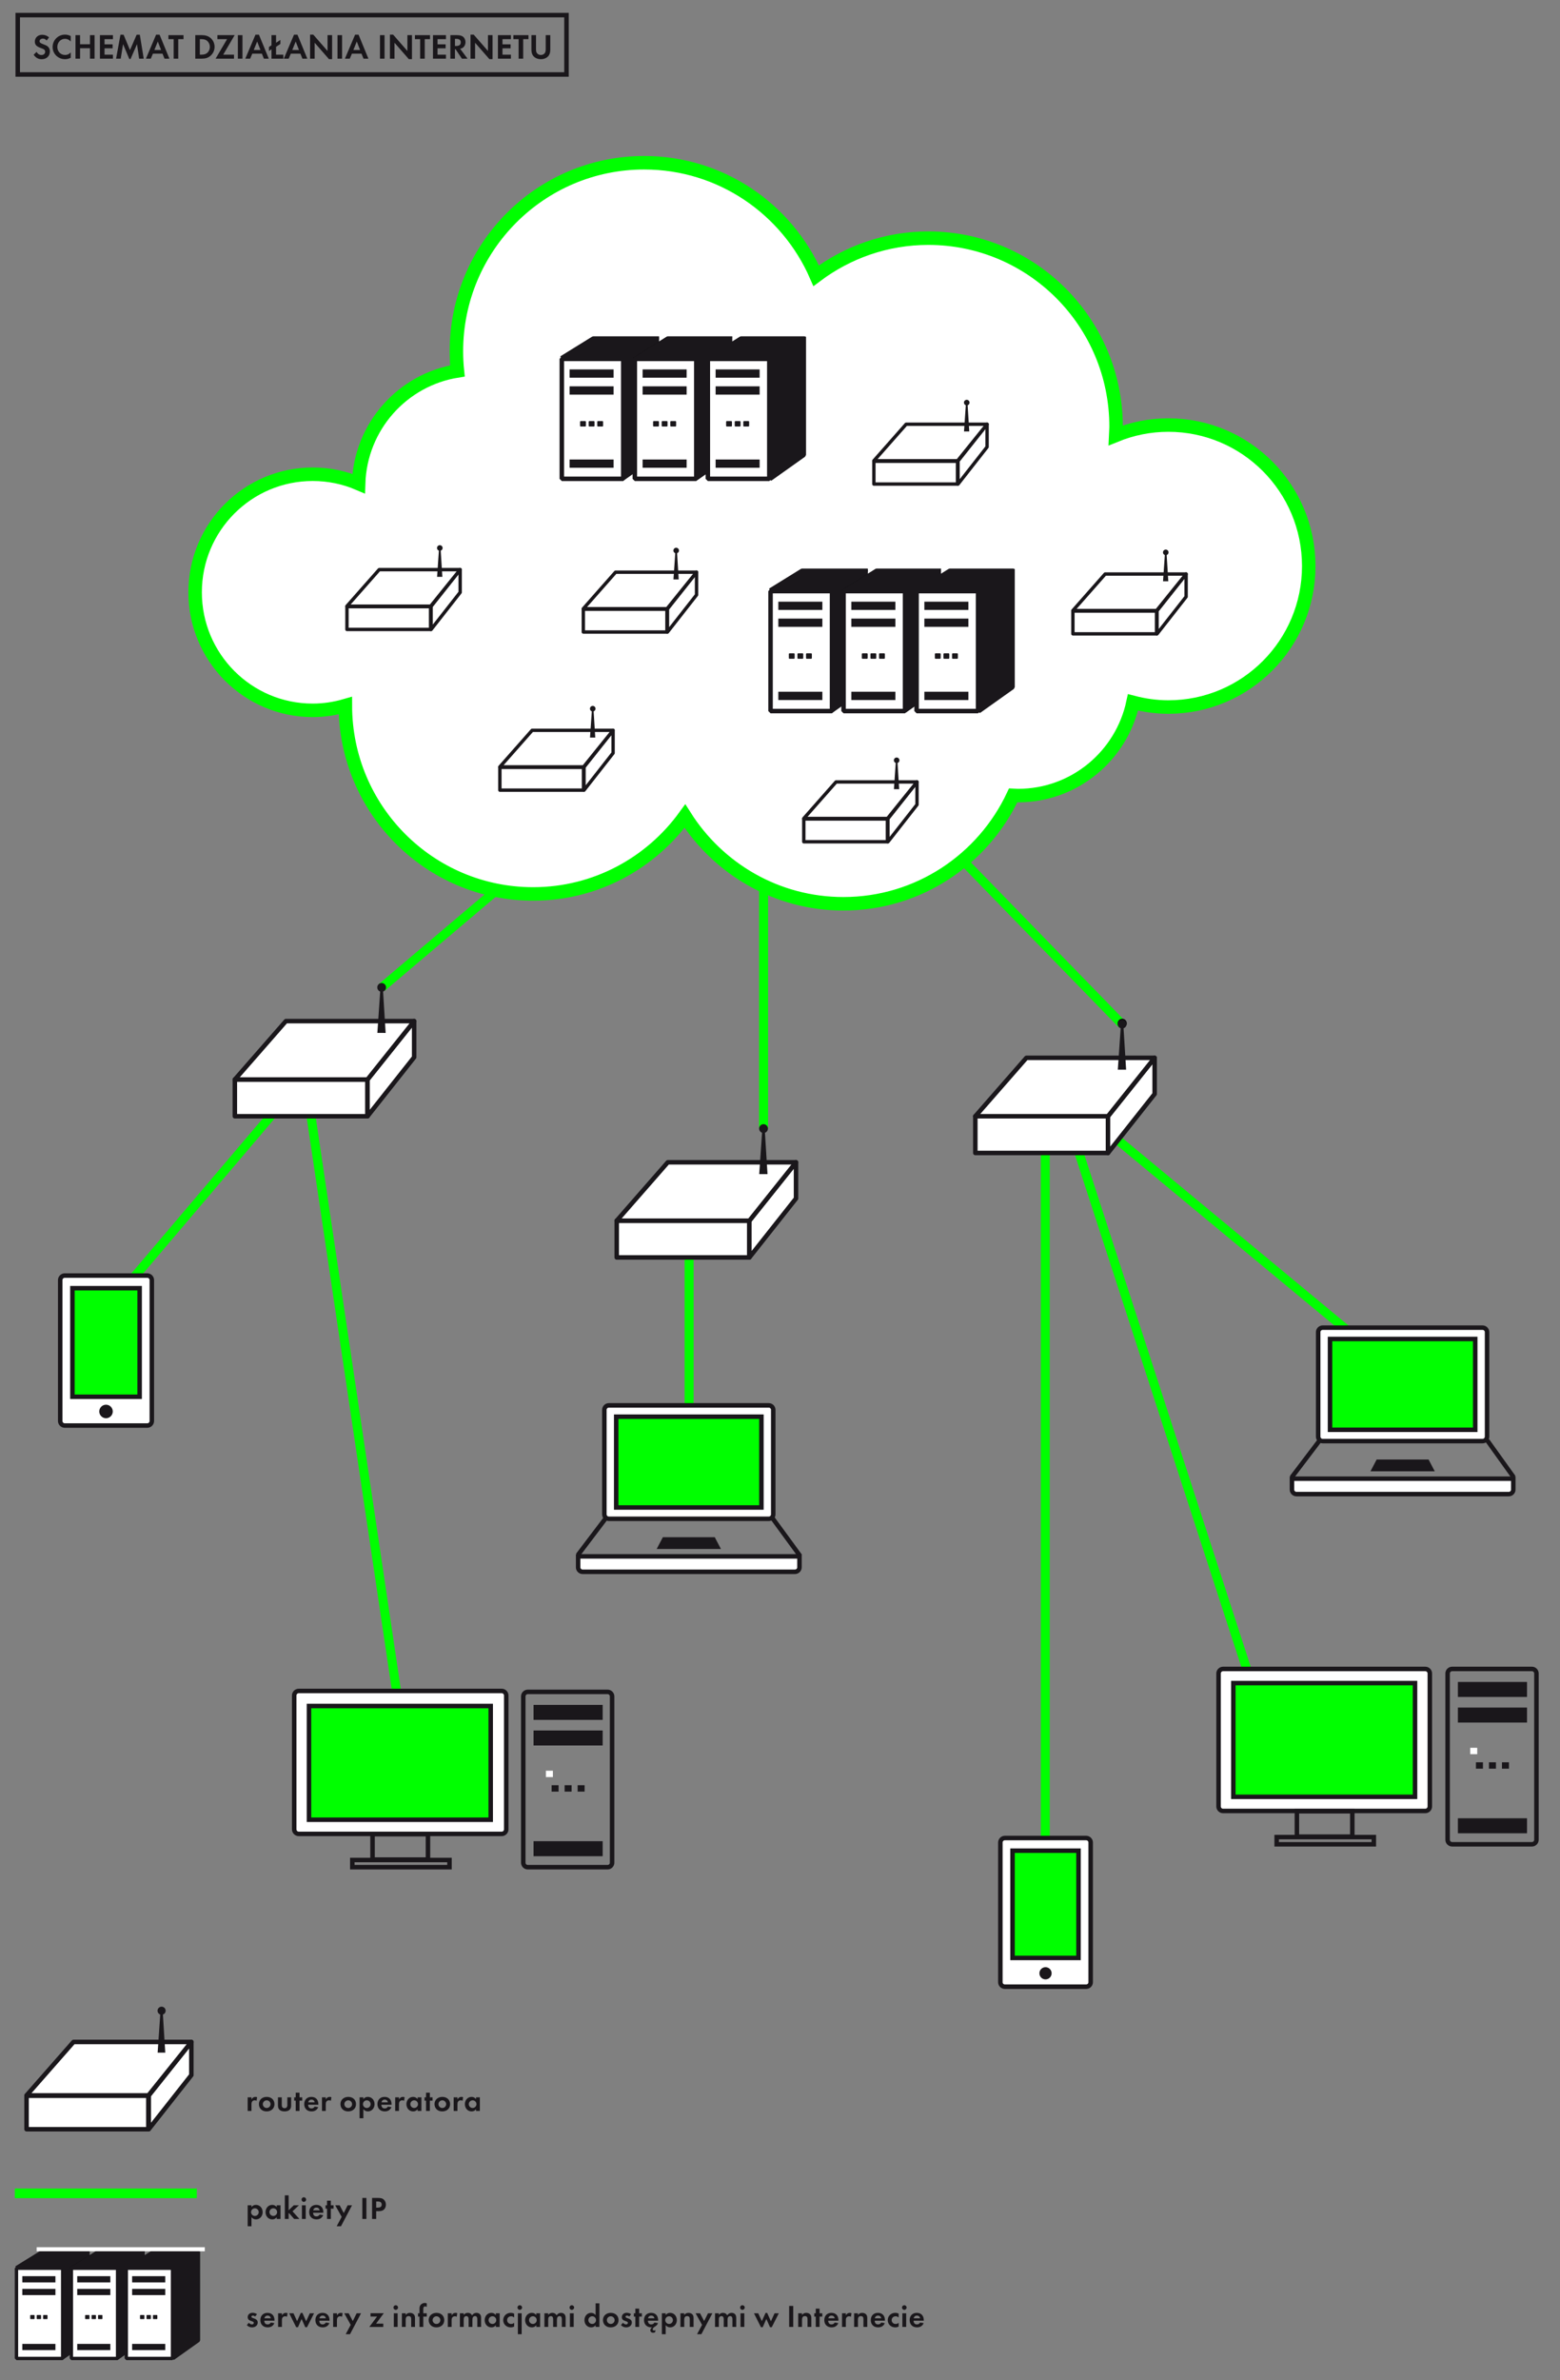 <?xml version="1.0" encoding="utf-8"?>
<!-- Generator: Adobe Illustrator 13.0.2, SVG Export Plug-In  -->
<!DOCTYPE svg PUBLIC "-//W3C//DTD SVG 1.1//EN" "http://www.w3.org/Graphics/SVG/1.1/DTD/svg11.dtd">
<svg version="1.1"
	 xmlns="http://www.w3.org/2000/svg" xmlns:xlink="http://www.w3.org/1999/xlink" xmlns:a="http://ns.adobe.com/AdobeSVGViewerExtensions/3.0/"
	 x="0px" y="0px" width="347px" height="529px" viewBox="39 37 347 529" enable-background="new 39 37 347 529"
	 xml:space="preserve">
<rect x="39" y="37" width="347" height="529" fill="#808080" stroke="none"/>
<defs>
</defs>
<g>
	<defs>
		<rect id="SVGID_27_" width="419.528" height="595.276"/>
	</defs>
	<clipPath id="SVGID_28_">
		<use xlink:href="#SVGID_27_"  overflow="visible"/>
	</clipPath>
	<path clip-path="url(#SVGID_28_)" fill="#1A171B" d="M388.933,24.002c0.07-0.007,0.147-0.014,0.176-0.014
		c0.413,0,0.721,0.322,0.721,0.742c0,0.427-0.315,0.735-0.749,0.735c-0.427,0-0.714-0.245-0.771-0.658H387.4
		c0.007,0.259,0.062,0.441,0.202,0.672c0.309,0.511,0.819,0.791,1.471,0.791c0.985,0,1.665-0.602,1.665-1.477
		c0-0.329-0.099-0.63-0.28-0.847c-0.105-0.133-0.21-0.203-0.434-0.294c0.392-0.245,0.539-0.525,0.539-0.994
		c0-0.777-0.574-1.295-1.428-1.295c-0.889,0-1.421,0.462-1.547,1.337h0.861c0.049-0.406,0.266-0.609,0.623-0.609
		c0.371,0,0.63,0.259,0.63,0.616c0,0.392-0.252,0.644-0.645,0.644h-0.126V24.002z M72.927,22.274v3.878h0.909v-4.669h-1.581v0.791
		H72.927z M69.062,20.909h-0.846v2.142l-0.511,0.343v0.777l0.511-0.364v2.345h0.846v-2.737l0.525-0.364v-0.784l-0.525,0.385V20.909z
		 M65.429,23.786c0.477,0,0.848,0.378,0.848,0.861c0,0.455-0.385,0.84-0.848,0.84c-0.469,0-0.854-0.378-0.854-0.854
		C64.575,24.164,64.953,23.786,65.429,23.786 M66.186,23.121v0.392c-0.294-0.343-0.596-0.49-1.009-0.49
		c-0.833,0-1.476,0.7-1.476,1.61c0,0.924,0.636,1.617,1.49,1.617c0.42,0,0.722-0.147,0.995-0.49v0.392h0.846v-3.031H66.186z
		 M62.51,21.329c-0.28,0-0.511,0.231-0.511,0.504c0,0.287,0.224,0.518,0.511,0.518c0.279,0,0.51-0.231,0.51-0.511
		C63.02,21.553,62.796,21.329,62.51,21.329 M62.929,23.121h-0.846v3.03h0.846V23.121z M59.743,25.417l1.715-2.31h-2.947v0.735h1.456
		l-1.722,2.31h3.101v-0.735H59.743z M56.009,23.786c0.476,0,0.847,0.378,0.847,0.861c0,0.455-0.385,0.84-0.847,0.84
		c-0.469,0-0.854-0.378-0.854-0.854C55.155,24.164,55.533,23.786,56.009,23.786 M56.765,20.909v2.604
		c-0.294-0.343-0.595-0.49-1.008-0.49c-0.833,0-1.477,0.7-1.477,1.61c0,0.924,0.637,1.617,1.491,1.617
		c0.42,0,0.721-0.147,0.994-0.49v0.392h0.847v-5.243H56.765z M52.129,25.417l1.715-2.31h-2.947v0.735h1.456l-1.722,2.31h3.101
		v-0.735H52.129z M48.539,23.786c0.476,0,0.861,0.378,0.861,0.854c0,0.469-0.385,0.847-0.854,0.847
		c-0.483,0-0.862-0.378-0.862-0.861C47.684,24.171,48.077,23.786,48.539,23.786 M48.553,23.023c-1.015,0-1.743,0.665-1.743,1.589
		c0,0.973,0.7,1.638,1.715,1.638c1.036,0,1.749-0.658,1.749-1.617C50.274,23.681,49.568,23.023,48.553,23.023 M43.949,23.632v-1.414
		h0.28c0.575,0,0.876,0.238,0.876,0.7c0,0.462-0.315,0.714-0.89,0.714H43.949z M44.979,24.185c0.294-0.056,0.462-0.14,0.644-0.294
		c0.258-0.224,0.419-0.609,0.419-1.029c0-0.413-0.175-0.812-0.461-1.05c-0.259-0.217-0.672-0.329-1.19-0.329H43.04v4.669h0.909
		v-1.876h0.119l1.261,1.876h1.119L44.979,24.185z"/>
</g>
<line fill="none" stroke="#00FF00" stroke-width="2.139" stroke-miterlimit="10" x1="82.771" y1="524.479" x2="42.293" y2="524.479"/>
<g>
	<defs>
		<rect id="SVGID_26_" width="419.528" height="595.276"/>
	</defs>
	<clipPath id="SVGID_29_">
		<use xlink:href="#SVGID_26_"  overflow="visible"/>
	</clipPath>
	<path clip-path="url(#SVGID_29_)" fill="#1A171B" d="M49.382,46.003c-0.274-0.305-0.516-0.423-0.846-0.423
		c-0.414,0-0.735,0.259-0.735,0.58c0,0.281,0.179,0.43,0.79,0.657c0.572,0.212,0.807,0.321,1.042,0.525
		c0.305,0.258,0.461,0.634,0.461,1.096c0,1.025-0.736,1.722-1.816,1.722c-0.759,0-1.323-0.313-1.792-0.994l0.657-0.634
		c0.235,0.446,0.626,0.696,1.096,0.696c0.47,0,0.806-0.305,0.806-0.736c0-0.211-0.093-0.391-0.281-0.524
		c-0.103-0.07-0.305-0.157-0.728-0.313c-0.939-0.345-1.284-0.72-1.284-1.409c0-0.877,0.688-1.519,1.628-1.519
		c0.572,0,1.096,0.196,1.534,0.579L49.382,46.003z"/>
	<path clip-path="url(#SVGID_29_)" fill="#1A171B" d="M54.736,46.214c-0.422-0.415-0.791-0.587-1.276-0.587
		c-0.963,0-1.706,0.791-1.706,1.816c0,1.018,0.743,1.777,1.73,1.777c0.493,0,0.837-0.157,1.252-0.571v1.197
		c-0.47,0.219-0.837,0.306-1.276,0.306c-1.542,0-2.756-1.19-2.756-2.701c0-1.527,1.23-2.756,2.756-2.756
		c0.462,0,0.822,0.094,1.276,0.321V46.214z"/>
</g>
<polygon fill="#1A171B" points="59.018,46.833 59.018,44.813 60.035,44.813 60.035,50.035 59.018,50.035 59.018,47.718 
	56.81,47.718 56.81,50.035 55.792,50.035 55.792,44.813 56.81,44.813 56.81,46.833 "/>
<polygon fill="#1A171B" points="62.25,45.698 62.25,46.856 64.049,46.856 64.049,47.741 62.25,47.741 62.25,49.15 64.121,49.15 
	64.121,50.035 61.231,50.035 61.231,44.813 64.121,44.813 64.121,45.698 "/>
<polygon fill="#1A171B" points="65.795,44.719 66.491,44.719 67.917,48.132 69.396,44.719 70.101,44.719 70.969,50.034 
	69.943,50.034 69.475,46.817 68.042,50.105 67.759,50.105 66.375,46.817 65.85,50.034 64.824,50.034 "/>
<path fill="#1A171B" d="M74.099,46.23l-0.759,1.879h1.487L74.099,46.23z M73.011,48.931l-0.47,1.104h-1.08l2.263-5.331h0.767
	l2.192,5.331h-1.089l-0.446-1.104H73.011z"/>
<polygon fill="#1A171B" points="77.629,50.035 77.629,45.698 76.463,45.698 76.463,44.814 79.821,44.814 79.821,45.698 
	78.647,45.698 78.647,50.035 "/>
<g>
	<defs>
		<rect id="SVGID_25_" width="419.528" height="595.276"/>
	</defs>
	<clipPath id="SVGID_30_">
		<use xlink:href="#SVGID_25_"  overflow="visible"/>
	</clipPath>
	<path clip-path="url(#SVGID_30_)" fill="#1A171B" d="M83.727,49.15c0.658,0,1.072-0.126,1.393-0.415
		c0.353-0.313,0.564-0.814,0.564-1.315s-0.211-0.987-0.564-1.3c-0.336-0.305-0.735-0.422-1.393-0.422h-0.274v3.452H83.727z
		 M82.435,44.813h1.495c0.768,0,1.378,0.196,1.872,0.603c0.587,0.477,0.931,1.221,0.931,2.004c0,0.775-0.353,1.518-0.947,2.011
		c-0.501,0.423-1.073,0.603-1.863,0.603h-1.488V44.813z"/>
</g>
<polygon fill="#1A171B" points="91.053,49.15 91.053,50.035 86.958,50.035 89.511,45.698 87.357,45.698 87.357,44.813 
	91.193,44.813 88.649,49.15 "/>
<rect x="91.913" y="44.814" fill="#1A171B" width="1.018" height="5.221"/>
<path fill="#1A171B" d="M96.204,46.23l-0.759,1.879h1.487L96.204,46.23z M95.115,48.931l-0.47,1.104h-1.08l2.262-5.331h0.767
	l2.192,5.331h-1.087l-0.447-1.104H95.115z"/>
<polygon fill="#1A171B" points="100.406,46.512 101.369,45.862 101.369,46.762 100.406,47.404 100.406,49.15 102.026,49.15 
	102.026,50.035 99.389,50.035 99.389,47.952 98.833,48.336 98.833,47.436 99.389,47.06 99.389,44.813 100.406,44.813 "/>
<path fill="#1A171B" d="M104.774,46.23l-0.759,1.879h1.487L104.774,46.23z M103.686,48.931l-0.47,1.104h-1.08l2.262-5.331h0.767
	l2.192,5.331h-1.088l-0.446-1.104H103.686z"/>
<polygon fill="#1A171B" points="107.975,44.696 108.68,44.696 111.857,48.328 111.857,44.813 112.875,44.813 112.875,50.137 
	112.17,50.137 108.993,46.504 108.993,50.035 107.975,50.035 "/>
<rect x="114.072" y="44.814" fill="#1A171B" width="1.018" height="5.221"/>
<path fill="#1A171B" d="M118.362,46.23l-0.759,1.879h1.487L118.362,46.23z M117.274,48.931l-0.47,1.104h-1.08l2.262-5.331h0.767
	l2.192,5.331h-1.087l-0.447-1.104H117.274z"/>
<rect x="123.52" y="44.814" fill="#1A171B" width="1.018" height="5.221"/>
<polygon fill="#1A171B" points="125.735,44.696 126.44,44.696 129.618,48.328 129.618,44.813 130.636,44.813 130.636,50.137 
	129.931,50.137 126.753,46.504 126.753,50.035 125.735,50.035 "/>
<polygon fill="#1A171B" points="132.458,50.035 132.458,45.698 131.292,45.698 131.292,44.814 134.65,44.814 134.65,45.698 
	133.477,45.698 133.477,50.035 "/>
<polygon fill="#1A171B" points="136.325,45.698 136.325,46.856 138.125,46.856 138.125,47.741 136.325,47.741 136.325,49.15 
	138.196,49.15 138.196,50.035 135.307,50.035 135.307,44.813 138.196,44.813 138.196,45.698 "/>
<g>
	<defs>
		<rect id="SVGID_24_" width="419.528" height="595.276"/>
	</defs>
	<clipPath id="SVGID_31_">
		<use xlink:href="#SVGID_24_"  overflow="visible"/>
	</clipPath>
	<path clip-path="url(#SVGID_31_)" fill="#1A171B" d="M140.498,47.217c0.642,0,0.994-0.282,0.994-0.798
		c0-0.517-0.337-0.784-0.978-0.784H140.2v1.582H140.498z M142.995,50.035h-1.253l-1.409-2.098H140.2v2.098h-1.018v-5.221h1.512
		c0.578,0,1.041,0.125,1.33,0.368c0.321,0.266,0.517,0.712,0.517,1.174c0,0.469-0.18,0.9-0.47,1.15
		c-0.203,0.173-0.391,0.266-0.72,0.329L142.995,50.035z"/>
</g>
<polygon fill="#1A171B" points="143.659,44.696 144.364,44.696 147.542,48.328 147.542,44.813 148.56,44.813 148.56,50.137 
	147.855,50.137 144.677,46.504 144.677,50.035 143.659,50.035 "/>
<polygon fill="#1A171B" points="150.774,45.698 150.774,46.856 152.575,46.856 152.575,47.741 150.774,47.741 150.774,49.15 
	152.645,49.15 152.645,50.035 149.756,50.035 149.756,44.813 152.645,44.813 152.645,45.698 "/>
<polygon fill="#1A171B" points="154.359,50.035 154.359,45.698 153.193,45.698 153.193,44.814 156.551,44.814 156.551,45.698 
	155.377,45.698 155.377,50.035 "/>
<g>
	<defs>
		<rect id="SVGID_23_" width="419.528" height="595.276"/>
	</defs>
	<clipPath id="SVGID_32_">
		<use xlink:href="#SVGID_23_"  overflow="visible"/>
	</clipPath>
	<path clip-path="url(#SVGID_32_)" fill="#1A171B" d="M158.226,47.804c0,0.532,0.031,0.704,0.165,0.932
		c0.171,0.297,0.524,0.485,0.915,0.485c0.392,0,0.744-0.188,0.916-0.485c0.133-0.228,0.164-0.4,0.164-0.932v-2.99h1.018v3.193
		c0,0.611-0.117,1.042-0.383,1.394c-0.36,0.47-1.002,0.751-1.715,0.751c-0.712,0-1.354-0.281-1.715-0.751
		c-0.266-0.352-0.383-0.783-0.383-1.394v-3.193h1.018V47.804z"/>
</g>
<rect x="42.945" y="40.356" fill="none" stroke="#1A171B" stroke-miterlimit="10" width="122.063" height="13.197"/>
<g>
	<defs>
		<rect id="SVGID_22_" width="419.528" height="595.276"/>
	</defs>
	<clipPath id="SVGID_33_">
		<use xlink:href="#SVGID_22_"  overflow="visible"/>
	</clipPath>
	<path clip-path="url(#SVGID_33_)" fill="#1A171B" d="M242.236,552.255c0.077-0.378,0.337-0.602,0.715-0.602s0.63,0.21,0.721,0.602
		H242.236z M244.483,552.794v-0.112c0-1.015-0.588-1.638-1.554-1.638s-1.589,0.637-1.589,1.617c0,0.973,0.644,1.609,1.631,1.609
		c0.714,0,1.226-0.321,1.484-0.944l-0.784-0.126c-0.196,0.287-0.399,0.406-0.721,0.406c-0.462,0-0.722-0.287-0.742-0.812H244.483z
		 M240.149,549.35c-0.278,0-0.51,0.231-0.51,0.504c0,0.287,0.225,0.519,0.51,0.519c0.28,0,0.512-0.231,0.512-0.511
		C240.661,549.575,240.437,549.35,240.149,549.35 M240.569,551.142h-0.846v3.03h0.846V551.142z M238.899,551.226
		c-0.244-0.126-0.469-0.182-0.77-0.182c-0.945,0-1.665,0.707-1.665,1.631c0,0.903,0.72,1.596,1.658,1.596
		c0.279,0,0.504-0.049,0.776-0.188v-0.826c-0.23,0.183-0.427,0.252-0.686,0.252c-0.504,0-0.875-0.356-0.875-0.847
		s0.371-0.854,0.875-0.854c0.252,0,0.441,0.07,0.686,0.26V551.226z M233.592,552.255c0.077-0.378,0.336-0.602,0.714-0.602
		s0.63,0.21,0.721,0.602H233.592z M235.839,552.794v-0.112c0-1.015-0.588-1.638-1.554-1.638c-0.967,0-1.59,0.637-1.59,1.617
		c0,0.973,0.645,1.609,1.632,1.609c0.714,0,1.225-0.321,1.483-0.944l-0.784-0.126c-0.195,0.287-0.398,0.406-0.721,0.406
		c-0.462,0-0.721-0.287-0.742-0.812H235.839z M228.989,551.142v3.031h0.846v-1.567c0-0.574,0.21-0.841,0.644-0.841
		c0.226,0,0.414,0.092,0.498,0.238c0.063,0.105,0.084,0.238,0.084,0.49v1.68h0.847v-1.925c0-0.413-0.063-0.637-0.238-0.84
		c-0.203-0.231-0.524-0.364-0.881-0.364c-0.414,0-0.688,0.133-0.953,0.476v-0.378H228.989z M226.301,551.142v3.031h0.846v-1.456
		c0-0.343,0.049-0.532,0.189-0.692c0.126-0.141,0.308-0.218,0.539-0.218c0.168,0,0.252,0.021,0.406,0.105l0.118-0.791
		c-0.153-0.063-0.237-0.077-0.371-0.077c-0.385,0-0.664,0.175-0.882,0.56v-0.462H226.301z M223.249,552.255
		c0.077-0.378,0.336-0.602,0.714-0.602s0.63,0.21,0.721,0.602H223.249z M225.496,552.794v-0.112c0-1.015-0.588-1.638-1.555-1.638
		c-0.966,0-1.589,0.637-1.589,1.617c0,0.973,0.645,1.609,1.631,1.609c0.715,0,1.226-0.321,1.484-0.944l-0.784-0.126
		c-0.195,0.287-0.398,0.406-0.721,0.406c-0.462,0-0.721-0.287-0.742-0.812H225.496z M221.303,551.877h0.603v-0.735h-0.603v-1.035
		h-0.846v1.035h-0.336v0.735h0.336v2.296h0.846V551.877z M216.55,551.142v3.031h0.846v-1.567c0-0.574,0.21-0.841,0.646-0.841
		c0.224,0,0.413,0.092,0.497,0.238c0.062,0.105,0.084,0.238,0.084,0.49v1.68h0.846v-1.925c0-0.413-0.062-0.637-0.237-0.84
		c-0.203-0.231-0.524-0.364-0.882-0.364c-0.413,0-0.687,0.133-0.953,0.476v-0.378H216.55z M215.444,549.504h-0.908v4.668h0.908
		V549.504z M207.662,551.142h-0.952l1.554,3.095h0.392l0.805-1.842l0.819,1.842h0.385l1.567-3.095h-0.944l-0.812,1.778l-0.826-1.862
		h-0.364l-0.826,1.834L207.662,551.142z M204.141,549.35c-0.28,0-0.511,0.231-0.511,0.504c0,0.287,0.224,0.519,0.511,0.519
		c0.28,0,0.511-0.231,0.511-0.511C204.652,549.575,204.428,549.35,204.141,549.35 M204.561,551.142h-0.846v3.03h0.846V551.142z
		 M198.047,551.142v3.031h0.846v-1.554c0-0.294,0.028-0.455,0.098-0.581c0.084-0.161,0.287-0.273,0.476-0.273
		c0.196,0,0.386,0.119,0.456,0.294c0.049,0.112,0.063,0.245,0.063,0.505v1.609h0.846v-1.554c0-0.267,0.028-0.42,0.091-0.553
		c0.091-0.189,0.28-0.302,0.497-0.302c0.196,0,0.35,0.099,0.428,0.267c0.056,0.126,0.07,0.237,0.07,0.482v1.659h0.846v-1.96
		c0-0.336-0.049-0.553-0.161-0.735c-0.161-0.266-0.483-0.434-0.847-0.434c-0.427,0-0.756,0.182-0.994,0.553
		c-0.231-0.385-0.525-0.553-0.945-0.553c-0.371,0-0.644,0.126-0.924,0.448v-0.351H198.047z M195.163,553.711l-1.113,2.079h0.959
		l2.45-4.648h-0.973l-0.861,1.723l-0.91-1.723h-0.987L195.163,553.711z M190.354,551.142v3.031h0.846v-1.567
		c0-0.574,0.21-0.841,0.644-0.841c0.225,0,0.414,0.092,0.498,0.238c0.063,0.105,0.084,0.238,0.084,0.49v1.68h0.846v-1.925
		c0-0.413-0.063-0.637-0.238-0.84c-0.203-0.231-0.524-0.364-0.881-0.364c-0.414,0-0.687,0.133-0.953,0.476v-0.378H190.354z
		 M187.825,551.807c0.476,0,0.854,0.378,0.854,0.861c0,0.455-0.385,0.84-0.847,0.84c-0.469,0-0.854-0.378-0.854-0.854
		C186.978,552.185,187.356,551.807,187.825,551.807 M187.069,555.791v-2.009c0.301,0.343,0.602,0.489,1.008,0.489
		c0.833,0,1.477-0.699,1.477-1.609c0-0.924-0.637-1.617-1.491-1.617c-0.42,0-0.721,0.147-0.994,0.49v-0.393h-0.847v4.648H187.069z
		 M183.144,552.255c0.077-0.378,0.336-0.602,0.714-0.602c0.377,0,0.629,0.21,0.72,0.602H183.144z M185.39,552.794v-0.112
		c0-1.015-0.588-1.638-1.553-1.638c-0.966,0-1.589,0.63-1.589,1.617c0,0.973,0.651,1.609,1.638,1.609c0.048,0,0.083,0,0.167-0.007
		c-0.279,0.203-0.398,0.406-0.398,0.672c0,0.295,0.272,0.532,0.615,0.532c0.175,0,0.322-0.042,0.455-0.119l0.098-0.469
		c-0.126,0.063-0.224,0.091-0.336,0.091c-0.175,0-0.301-0.119-0.301-0.272c0-0.196,0.168-0.393,0.497-0.603
		c0.357-0.21,0.539-0.413,0.679-0.77l-0.784-0.126c-0.196,0.287-0.399,0.406-0.72,0.406c-0.462,0-0.721-0.287-0.742-0.812H185.39z
		 M181.171,551.877h0.602v-0.735h-0.602v-1.035h-0.846v1.035h-0.336v0.735h0.336v2.296h0.846V551.877z M179.388,551.352
		c-0.294-0.217-0.609-0.321-0.987-0.321c-0.637,0-1.084,0.398-1.084,0.966c0,0.28,0.097,0.49,0.3,0.63
		c0.133,0.098,0.203,0.126,0.581,0.266c0.385,0.141,0.47,0.203,0.47,0.378c0,0.189-0.169,0.337-0.386,0.337
		c-0.252,0-0.476-0.112-0.721-0.357l-0.44,0.518c0.293,0.322,0.706,0.504,1.147,0.504c0.749,0,1.274-0.447,1.274-1.085
		c0-0.286-0.112-0.518-0.336-0.672c-0.14-0.104-0.245-0.153-0.588-0.272c-0.392-0.133-0.483-0.196-0.483-0.336
		c0-0.147,0.14-0.26,0.329-0.26c0.168,0,0.322,0.063,0.504,0.203L179.388,551.352z M174.849,551.807
		c0.477,0,0.862,0.378,0.862,0.854c0,0.469-0.385,0.847-0.855,0.847c-0.483,0-0.861-0.378-0.861-0.86
		C173.995,552.193,174.387,551.807,174.849,551.807 M174.863,551.044c-1.015,0-1.742,0.665-1.742,1.589
		c0,0.974,0.699,1.638,1.714,1.638c1.037,0,1.75-0.657,1.75-1.616C176.585,551.703,175.879,551.044,174.863,551.044
		 M170.729,551.807c0.476,0,0.847,0.378,0.847,0.861c0,0.455-0.385,0.84-0.847,0.84c-0.47,0-0.855-0.378-0.855-0.854
		C169.874,552.185,170.252,551.807,170.729,551.807 M171.485,548.93v2.604c-0.294-0.343-0.595-0.49-1.009-0.49
		c-0.833,0-1.476,0.7-1.476,1.61c0,0.924,0.636,1.616,1.49,1.616c0.421,0,0.722-0.146,0.995-0.489v0.392h0.846v-5.243H171.485z
		 M166.193,549.35c-0.28,0-0.511,0.231-0.511,0.504c0,0.287,0.224,0.519,0.511,0.519c0.279,0,0.51-0.231,0.51-0.511
		C166.703,549.575,166.479,549.35,166.193,549.35 M166.612,551.142h-0.846v3.03h0.846V551.142z M160.098,551.142v3.031h0.846v-1.554
		c0-0.294,0.028-0.455,0.098-0.581c0.085-0.161,0.288-0.273,0.477-0.273c0.196,0,0.385,0.119,0.455,0.294
		c0.049,0.112,0.063,0.245,0.063,0.505v1.609h0.846v-1.554c0-0.267,0.028-0.42,0.091-0.553c0.092-0.189,0.281-0.302,0.498-0.302
		c0.196,0,0.35,0.099,0.427,0.267c0.056,0.126,0.07,0.237,0.07,0.482v1.659h0.846v-1.96c0-0.336-0.049-0.553-0.16-0.735
		c-0.161-0.266-0.483-0.434-0.847-0.434c-0.427,0-0.756,0.182-0.995,0.553c-0.23-0.385-0.524-0.553-0.944-0.553
		c-0.371,0-0.644,0.126-0.925,0.448v-0.351H160.098z M157.536,551.807c0.476,0,0.847,0.378,0.847,0.861
		c0,0.455-0.385,0.84-0.847,0.84c-0.469,0-0.855-0.378-0.855-0.854C156.681,552.185,157.06,551.807,157.536,551.807
		 M158.292,551.142v0.393c-0.294-0.343-0.595-0.49-1.008-0.49c-0.833,0-1.477,0.7-1.477,1.61c0,0.924,0.637,1.616,1.491,1.616
		c0.42,0,0.721-0.146,0.994-0.489v0.392h0.846v-3.031H158.292z M154.616,549.35c-0.279,0-0.51,0.231-0.51,0.504
		c0,0.287,0.231,0.519,0.51,0.519c0.28,0,0.511-0.231,0.511-0.511C155.127,549.575,154.903,549.35,154.616,549.35 M155.036,551.142
		h-0.846v4.648h0.846V551.142z M153.366,551.226c-0.245-0.126-0.469-0.182-0.77-0.182c-0.945,0-1.665,0.707-1.665,1.631
		c0,0.903,0.72,1.596,1.658,1.596c0.28,0,0.504-0.049,0.777-0.188v-0.826c-0.231,0.183-0.427,0.252-0.686,0.252
		c-0.504,0-0.875-0.356-0.875-0.847s0.371-0.854,0.875-0.854c0.252,0,0.441,0.07,0.686,0.26V551.226z M148.538,551.807
		c0.477,0,0.848,0.378,0.848,0.861c0,0.455-0.385,0.84-0.848,0.84c-0.469,0-0.854-0.378-0.854-0.854
		C147.684,552.185,148.062,551.807,148.538,551.807 M149.295,551.142v0.393c-0.294-0.343-0.596-0.49-1.009-0.49
		c-0.833,0-1.476,0.7-1.476,1.61c0,0.924,0.636,1.616,1.49,1.616c0.421,0,0.722-0.146,0.995-0.489v0.392h0.846v-3.031H149.295z
		 M141.297,551.142v3.031h0.846v-1.554c0-0.294,0.028-0.455,0.098-0.581c0.084-0.161,0.287-0.273,0.476-0.273
		c0.196,0,0.386,0.119,0.456,0.294c0.049,0.112,0.063,0.245,0.063,0.505v1.609h0.846v-1.554c0-0.267,0.028-0.42,0.091-0.553
		c0.091-0.189,0.28-0.302,0.497-0.302c0.196,0,0.351,0.099,0.428,0.267c0.056,0.126,0.07,0.237,0.07,0.482v1.659h0.846v-1.96
		c0-0.336-0.049-0.553-0.161-0.735c-0.161-0.266-0.483-0.434-0.846-0.434c-0.428,0-0.757,0.182-0.995,0.553
		c-0.231-0.385-0.525-0.553-0.944-0.553c-0.372,0-0.645,0.126-0.925,0.448v-0.351H141.297z M138.609,551.142v3.031h0.846v-1.456
		c0-0.343,0.049-0.532,0.189-0.692c0.126-0.141,0.308-0.218,0.539-0.218c0.168,0,0.252,0.021,0.406,0.105l0.119-0.791
		c-0.154-0.063-0.238-0.077-0.371-0.077c-0.385,0-0.665,0.175-0.882,0.56v-0.462H138.609z M136.084,551.807
		c0.476,0,0.861,0.378,0.861,0.854c0,0.469-0.385,0.847-0.854,0.847c-0.484,0-0.862-0.378-0.862-0.86
		C135.229,552.193,135.621,551.807,136.084,551.807 M136.098,551.044c-1.016,0-1.743,0.665-1.743,1.589
		c0,0.974,0.699,1.638,1.715,1.638c1.036,0,1.749-0.657,1.749-1.616C137.819,551.703,137.113,551.044,136.098,551.044
		 M133.155,551.877h0.777v-0.735h-0.777v-0.847c0-0.238,0.014-0.364,0.063-0.469c0.049-0.133,0.182-0.217,0.329-0.217
		c0.112,0,0.203,0.027,0.385,0.111v-0.77c-0.182-0.084-0.28-0.105-0.448-0.105c-0.336,0-0.665,0.147-0.895,0.399
		c-0.203,0.23-0.28,0.476-0.28,0.924v0.973h-0.329v0.735h0.329v2.296h0.846V551.877z M128.394,551.142v3.031h0.846v-1.567
		c0-0.574,0.21-0.841,0.644-0.841c0.225,0,0.414,0.092,0.498,0.238c0.063,0.105,0.084,0.238,0.084,0.49v1.68h0.846v-1.925
		c0-0.413-0.063-0.637-0.238-0.84c-0.203-0.231-0.524-0.364-0.881-0.364c-0.414,0-0.687,0.133-0.953,0.476v-0.378H128.394z
		 M127.026,549.35c-0.279,0-0.51,0.231-0.51,0.504c0,0.287,0.224,0.519,0.51,0.519c0.28,0,0.511-0.231,0.511-0.511
		C127.537,549.575,127.313,549.35,127.026,549.35 M127.446,551.142H126.6v3.03h0.846V551.142z M122.651,553.439l1.716-2.311h-2.948
		v0.735h1.456l-1.722,2.31h3.102v-0.734H122.651z M117.01,553.711l-1.113,2.079h0.959l2.45-4.648h-0.973l-0.861,1.723l-0.91-1.723
		h-0.987L117.01,553.711z M113.103,551.142v3.031h0.847v-1.456c0-0.343,0.049-0.532,0.189-0.692
		c0.126-0.141,0.308-0.218,0.539-0.218c0.168,0,0.252,0.021,0.406,0.105l0.119-0.791c-0.154-0.063-0.238-0.077-0.371-0.077
		c-0.385,0-0.665,0.175-0.882,0.56v-0.462H113.103z M110.051,552.255c0.077-0.378,0.336-0.602,0.714-0.602s0.63,0.21,0.721,0.602
		H110.051z M112.298,552.794v-0.112c0-1.015-0.588-1.638-1.554-1.638c-0.966,0-1.589,0.637-1.589,1.617
		c0,0.973,0.644,1.609,1.631,1.609c0.714,0,1.225-0.321,1.484-0.944l-0.784-0.126c-0.196,0.287-0.399,0.406-0.721,0.406
		c-0.462,0-0.721-0.287-0.742-0.812H112.298z M104.285,551.142h-0.952l1.554,3.095h0.392l0.805-1.842l0.819,1.842h0.385l1.568-3.095
		h-0.945l-0.812,1.778l-0.826-1.862h-0.364l-0.826,1.834L104.285,551.142z M100.862,551.142v3.031h0.846v-1.456
		c0-0.343,0.049-0.532,0.189-0.692c0.126-0.141,0.308-0.218,0.539-0.218c0.168,0,0.252,0.021,0.406,0.105l0.119-0.791
		c-0.154-0.063-0.238-0.077-0.371-0.077c-0.385,0-0.665,0.175-0.882,0.56v-0.462H100.862z M97.81,552.255
		c0.077-0.378,0.336-0.602,0.714-0.602s0.63,0.21,0.721,0.602H97.81z M100.057,552.794v-0.112c0-1.015-0.588-1.638-1.554-1.638
		c-0.966,0-1.589,0.637-1.589,1.617c0,0.973,0.644,1.609,1.631,1.609c0.714,0,1.225-0.321,1.484-0.944l-0.784-0.126
		c-0.196,0.287-0.399,0.406-0.721,0.406c-0.462,0-0.721-0.287-0.742-0.812H100.057z M96.17,551.352
		c-0.294-0.217-0.608-0.321-0.987-0.321c-0.637,0-1.084,0.398-1.084,0.966c0,0.28,0.098,0.49,0.3,0.63
		c0.133,0.098,0.203,0.126,0.581,0.266c0.386,0.141,0.47,0.203,0.47,0.378c0,0.189-0.169,0.337-0.386,0.337
		c-0.252,0-0.476-0.112-0.721-0.357l-0.44,0.518c0.294,0.322,0.706,0.504,1.147,0.504c0.749,0,1.274-0.447,1.274-1.085
		c0-0.286-0.112-0.518-0.336-0.672c-0.14-0.104-0.245-0.153-0.587-0.272c-0.393-0.133-0.484-0.196-0.484-0.336
		c0-0.147,0.14-0.26,0.329-0.26c0.169,0,0.323,0.063,0.504,0.203L96.17,551.352z"/>
	<path clip-path="url(#SVGID_33_)" fill="#1A171B" d="M122.676,527.654v-1.358h0.315c0.336,0,0.532,0.042,0.672,0.146
		c0.147,0.112,0.238,0.315,0.238,0.539c0,0.449-0.287,0.673-0.854,0.673H122.676z M122.676,528.444h0.588
		c0.553,0,0.931-0.133,1.197-0.413c0.238-0.258,0.378-0.636,0.378-1.043c0-0.447-0.175-0.854-0.476-1.127
		c-0.294-0.258-0.623-0.355-1.232-0.355h-1.365v4.668h0.91V528.444z M120.505,525.505h-0.909v4.668h0.909V525.505z M115.003,529.711
		l-1.113,2.079h0.959l2.45-4.647h-0.973l-0.861,1.721l-0.91-1.721h-0.987L115.003,529.711z M112.591,527.877h0.602v-0.734h-0.602
		v-1.036h-0.846v1.036h-0.336v0.734h0.336v2.296h0.846V527.877z M108.672,528.256c0.077-0.379,0.336-0.604,0.714-0.604
		s0.63,0.21,0.721,0.604H108.672z M110.919,528.794v-0.112c0-1.015-0.588-1.637-1.554-1.637c-0.966,0-1.589,0.636-1.589,1.615
		c0,0.975,0.644,1.61,1.631,1.61c0.714,0,1.225-0.322,1.484-0.944l-0.784-0.127c-0.196,0.288-0.399,0.407-0.721,0.407
		c-0.462,0-0.721-0.287-0.742-0.812H110.919z M106.585,525.351c-0.28,0-0.51,0.231-0.51,0.503c0,0.287,0.223,0.519,0.51,0.519
		c0.28,0,0.511-0.231,0.511-0.512C107.097,525.575,106.873,525.351,106.585,525.351 M107.005,527.143h-0.846v3.03h0.846V527.143z
		 M103.204,524.931h-0.846v5.242h0.846v-1.21l0.091-0.091l1.134,1.301h1.169l-1.533-1.701l1.421-1.329h-1.148l-1.134,1.105V524.931z
		 M99.795,527.807c0.476,0,0.847,0.378,0.847,0.861c0,0.456-0.385,0.841-0.847,0.841c-0.47,0-0.855-0.378-0.855-0.855
		C98.94,528.185,99.318,527.807,99.795,527.807 M100.552,527.143v0.391c-0.294-0.342-0.595-0.488-1.008-0.488
		c-0.834,0-1.477,0.698-1.477,1.608c0,0.925,0.636,1.617,1.491,1.617c0.42,0,0.721-0.146,0.994-0.489v0.392h0.846v-3.03H100.552z
		 M95.693,527.807c0.477,0,0.855,0.378,0.855,0.861c0,0.456-0.385,0.841-0.848,0.841c-0.469,0-0.854-0.378-0.854-0.855
		C94.847,528.185,95.225,527.807,95.693,527.807 M94.938,531.791v-2.009c0.301,0.343,0.602,0.489,1.009,0.489
		c0.833,0,1.476-0.699,1.476-1.61c0-0.924-0.636-1.615-1.49-1.615c-0.421,0-0.722,0.146-0.995,0.488v-0.391h-0.846v4.647H94.938z"/>
	<path clip-path="url(#SVGID_33_)" fill="#1A171B" d="M144.134,503.807c0.476,0,0.847,0.378,0.847,0.862
		c0,0.454-0.385,0.84-0.847,0.84c-0.47,0-0.855-0.378-0.855-0.854C143.279,504.185,143.658,503.807,144.134,503.807
		 M144.891,503.143v0.391c-0.294-0.342-0.595-0.488-1.008-0.488c-0.834,0-1.477,0.698-1.477,1.609c0,0.924,0.636,1.616,1.491,1.616
		c0.42,0,0.721-0.147,0.994-0.489v0.392h0.846v-3.03H144.891z M139.909,503.143v3.03h0.846v-1.455c0-0.345,0.049-0.533,0.189-0.694
		c0.126-0.14,0.308-0.217,0.539-0.217c0.168,0,0.252,0.021,0.406,0.104l0.119-0.79c-0.154-0.062-0.238-0.076-0.371-0.076
		c-0.385,0-0.665,0.175-0.882,0.559v-0.461H139.909z M137.382,503.807c0.477,0,0.862,0.378,0.862,0.854
		c0,0.47-0.385,0.848-0.855,0.848c-0.483,0-0.861-0.378-0.861-0.861C136.528,504.192,136.92,503.807,137.382,503.807
		 M137.396,503.045c-1.015,0-1.742,0.663-1.742,1.589c0,0.973,0.699,1.637,1.714,1.637c1.037,0,1.75-0.657,1.75-1.616
		C139.119,503.702,138.413,503.045,137.396,503.045 M134.614,503.877h0.602v-0.734h-0.602v-1.036h-0.847v1.036h-0.336v0.734h0.336
		v2.296h0.847V503.877z M131.13,503.807c0.476,0,0.848,0.378,0.848,0.862c0,0.454-0.386,0.84-0.848,0.84
		c-0.469,0-0.854-0.378-0.854-0.854C130.276,504.185,130.654,503.807,131.13,503.807 M131.888,503.143v0.391
		c-0.295-0.342-0.596-0.488-1.009-0.488c-0.833,0-1.476,0.698-1.476,1.609c0,0.924,0.636,1.616,1.49,1.616
		c0.42,0,0.721-0.147,0.995-0.489v0.392h0.846v-3.03H131.888z M126.904,503.143v3.03h0.846v-1.455c0-0.345,0.049-0.533,0.189-0.694
		c0.126-0.14,0.308-0.217,0.539-0.217c0.168,0,0.252,0.021,0.406,0.104l0.119-0.79c-0.154-0.062-0.238-0.076-0.371-0.076
		c-0.385,0-0.665,0.175-0.882,0.559v-0.461H126.904z M123.853,504.256c0.077-0.379,0.336-0.604,0.714-0.604s0.63,0.21,0.721,0.604
		H123.853z M126.1,504.794v-0.112c0-1.016-0.588-1.637-1.554-1.637c-0.966,0-1.589,0.636-1.589,1.615c0,0.975,0.644,1.61,1.631,1.61
		c0.714,0,1.225-0.321,1.484-0.944l-0.784-0.126c-0.196,0.287-0.399,0.406-0.721,0.406c-0.462,0-0.721-0.287-0.742-0.812H126.1z
		 M120.584,503.807c0.476,0,0.854,0.378,0.854,0.862c0,0.454-0.385,0.84-0.847,0.84c-0.47,0-0.855-0.378-0.855-0.854
		C119.736,504.185,120.114,503.807,120.584,503.807 M119.828,507.79v-2.008c0.301,0.342,0.602,0.489,1.009,0.489
		c0.833,0,1.476-0.699,1.476-1.609c0-0.925-0.636-1.616-1.49-1.616c-0.421,0-0.722,0.146-0.995,0.488v-0.391h-0.846v4.646H119.828z
		 M116.457,503.807c0.476,0,0.861,0.378,0.861,0.854c0,0.47-0.385,0.848-0.854,0.848c-0.484,0-0.862-0.378-0.862-0.861
		C115.602,504.192,115.994,503.807,116.457,503.807 M116.471,503.045c-1.016,0-1.743,0.663-1.743,1.589
		c0,0.973,0.699,1.637,1.715,1.637c1.036,0,1.749-0.657,1.749-1.616C118.191,503.702,117.485,503.045,116.471,503.045
		 M110.619,503.143v3.03h0.846v-1.455c0-0.345,0.049-0.533,0.189-0.694c0.126-0.14,0.308-0.217,0.539-0.217
		c0.168,0,0.252,0.021,0.406,0.104l0.119-0.79c-0.154-0.062-0.238-0.076-0.371-0.076c-0.385,0-0.665,0.175-0.882,0.559v-0.461
		H110.619z M107.566,504.256c0.077-0.379,0.336-0.604,0.714-0.604c0.378,0,0.63,0.21,0.721,0.604H107.566z M109.813,504.794v-0.112
		c0-1.016-0.588-1.637-1.554-1.637c-0.966,0-1.589,0.636-1.589,1.615c0,0.975,0.644,1.61,1.631,1.61
		c0.714,0,1.225-0.321,1.484-0.944l-0.784-0.126c-0.196,0.287-0.399,0.406-0.721,0.406c-0.462,0-0.721-0.287-0.742-0.812H109.813z
		 M105.621,503.877h0.602v-0.734h-0.602v-1.036h-0.846v1.036h-0.336v0.734h0.336v2.296h0.846V503.877z M101.675,503.143h-0.846
		v1.854c0,0.819,0.524,1.273,1.47,1.273c0.938,0,1.462-0.454,1.462-1.273v-1.854h-0.846v1.715c0,0.455-0.21,0.693-0.616,0.693
		c-0.414,0-0.624-0.238-0.624-0.693V503.143z M98.314,503.807c0.476,0,0.862,0.378,0.862,0.854c0,0.47-0.386,0.848-0.855,0.848
		c-0.483,0-0.861-0.378-0.861-0.861C97.46,504.192,97.853,503.807,98.314,503.807 M98.329,503.045c-1.015,0-1.742,0.663-1.742,1.589
		c0,0.973,0.699,1.637,1.714,1.637c1.037,0,1.75-0.657,1.75-1.616C100.05,503.702,99.345,503.045,98.329,503.045 M94.091,503.143
		v3.03h0.846v-1.455c0-0.345,0.049-0.533,0.189-0.694c0.126-0.14,0.308-0.217,0.539-0.217c0.168,0,0.252,0.021,0.406,0.104
		l0.119-0.79c-0.154-0.062-0.238-0.076-0.371-0.076c-0.385,0-0.665,0.175-0.882,0.559v-0.461H94.091z"/>
</g>
<rect x="44.908" y="502.791" fill="#FFFFFF" width="27.099" height="7.439"/>
<rect x="44.908" y="502.791" fill="none" stroke="#1A171B" stroke-linejoin="round" width="27.099" height="7.439"/>
<polygon fill="#FFFFFF" points="72.086,502.742 72.086,510.229 81.562,498.203 81.562,490.835 "/>
<polygon fill="none" stroke="#1A171B" stroke-linejoin="round" points="72.086,502.742 72.086,510.229 81.562,498.203 
	81.562,490.835 "/>
<polygon fill="#FFFFFF" points="81.563,490.834 55.347,490.834 44.908,502.711 72.027,502.711 "/>
<polygon fill="none" stroke="#1A171B" stroke-linejoin="round" points="81.563,490.834 55.347,490.834 44.908,502.711 
	72.027,502.711 "/>
<g>
	<defs>
		<rect id="SVGID_21_" width="419.528" height="595.276"/>
	</defs>
	<clipPath id="SVGID_34_">
		<use xlink:href="#SVGID_21_"  overflow="visible"/>
	</clipPath>
	<path clip-path="url(#SVGID_34_)" fill="#1A171B" d="M74.044,483.894c0-0.497,0.403-0.901,0.901-0.901
		c0.496,0,0.899,0.404,0.899,0.901c0,0.496-0.403,0.898-0.899,0.898C74.447,484.792,74.044,484.39,74.044,483.894"/>
</g>
<polygon fill="#1A171B" points="74.707,483.827 74.062,493.208 75.762,493.21 75.179,483.827 "/>
<path fill="none" stroke="#00FF00" stroke-width="2" stroke-miterlimit="10" d="M108.819,273.759l-45.939,54.09 M276.712,281.341
	l71.514,59.247 M271.502,291.77v156.883 M278.843,292.717l39.782,122.327 M208.846,287.814v-78.812 M123.952,256.437l83.14-70.362
	 M288.53,264.598L216,190.054"/>
<g>
	<defs>
		<rect id="SVGID_20_" width="419.528" height="595.276"/>
	</defs>
	<clipPath id="SVGID_35_">
		<use xlink:href="#SVGID_20_"  overflow="visible"/>
	</clipPath>
	<path clip-path="url(#SVGID_35_)" fill="#FFFFFF" d="M369.919,356.427c0,0.556-0.454,1.009-1.008,1.009h-35.837
		c-0.555,0-1.008-0.453-1.008-1.009v-23.483c0-0.555,0.453-1.008,1.008-1.008h35.837c0.554,0,1.008,0.453,1.008,1.008V356.427z"/>
	<path clip-path="url(#SVGID_35_)" fill="none" stroke="#1A171B" stroke-miterlimit="10" d="M369.774,356.294
		c0,0.549-0.45,0.997-1.001,0.997h-35.562c-0.55,0-1.001-0.448-1.001-0.997v-23.218c0-0.548,0.451-0.997,1.001-0.997h35.562
		c0.551,0,1.001,0.449,1.001,0.997V356.294z"/>
</g>
<line fill="none" stroke="#00FF00" stroke-width="2" stroke-miterlimit="10" x1="192.285" y1="314.504" x2="192.285" y2="358.628"/>
<g>
	<defs>
		<rect id="SVGID_19_" width="419.528" height="595.276"/>
	</defs>
	<clipPath id="SVGID_36_">
		<use xlink:href="#SVGID_19_"  overflow="visible"/>
	</clipPath>
	<path clip-path="url(#SVGID_36_)" fill="#FFFFFF" d="M211.141,373.699c0,0.555-0.454,1.008-1.007,1.008h-35.837
		c-0.554,0-1.008-0.453-1.008-1.008v-23.484c0-0.554,0.454-1.008,1.008-1.008h35.837c0.554,0,1.007,0.454,1.007,1.008V373.699z"/>
	<path clip-path="url(#SVGID_36_)" fill="none" stroke="#1A171B" stroke-miterlimit="10" d="M210.997,373.566
		c0,0.548-0.45,0.997-1,0.997h-35.564c-0.55,0-1.001-0.449-1.001-0.997v-23.218c0-0.549,0.451-0.997,1.001-0.997h35.564
		c0.55,0,1,0.448,1,0.997V373.566z"/>
</g>
<line fill="none" stroke="#00FF00" stroke-width="2" stroke-miterlimit="10" x1="128.503" y1="421.568" x2="107.7" y2="281.861"/>
<g>
	<defs>
		<rect id="SVGID_18_" width="419.528" height="595.276"/>
	</defs>
	<clipPath id="SVGID_37_">
		<use xlink:href="#SVGID_18_"  overflow="visible"/>
	</clipPath>
	<path clip-path="url(#SVGID_37_)" fill="#FFFFFF" d="M151.579,443.726c0,0.555-0.454,1.008-1.008,1.008h-45.263
		c-0.554,0-1.008-0.453-1.008-1.008v-29.834c0-0.555,0.454-1.008,1.008-1.008h45.263c0.554,0,1.008,0.453,1.008,1.008V443.726z"/>
	<path clip-path="url(#SVGID_37_)" fill="none" stroke="#1A171B" stroke-miterlimit="10" d="M210.812,374.403l6.101,8.333
		 M151.606,443.584c0,0.553-0.453,1.006-1.006,1.006h-45.15c-0.554,0-1.006-0.453-1.006-1.006v-29.753
		c0-0.553,0.452-1.006,1.006-1.006h45.15c0.553,0,1.006,0.453,1.006,1.006V443.584z"/>
</g>
<rect x="176.063" y="351.866" fill="#00FF00" width="32.303" height="20.183"/>
<rect x="176.063" y="351.866" fill="none" stroke="#1A171B" stroke-miterlimit="10" width="32.303" height="20.183"/>
<g>
	<defs>
		<rect id="SVGID_17_" width="419.528" height="595.276"/>
	</defs>
	<clipPath id="SVGID_38_">
		<use xlink:href="#SVGID_17_"  overflow="visible"/>
	</clipPath>
	<path clip-path="url(#SVGID_38_)" fill="#FFFFFF" d="M216.974,382.485v2.992c0,0.555-0.454,1.009-1.008,1.009h-47.502
		c-0.554,0-1.008-0.454-1.008-1.009v-2.992"/>
	<path clip-path="url(#SVGID_38_)" fill="none" stroke="#1A171B" stroke-miterlimit="10" d="M173.612,374.608l-6.064,7.995
		 M216.83,382.418v2.934c0,0.544-0.451,0.989-1.003,0.989h-47.225c-0.551,0-1.002-0.445-1.002-0.989v-2.934"/>
</g>
<polygon fill="#1A171B" points="199.362,381.27 185.069,381.27 186.441,378.653 197.989,378.653 "/>
<line fill="none" stroke="#1A171B" stroke-width="1.002" stroke-miterlimit="10" x1="167.456" y1="382.914" x2="216.974" y2="382.914"/>
<line fill="none" stroke="#1A171B" stroke-miterlimit="10" x1="369.811" y1="357.127" x2="375.688" y2="365.321"/>
<rect x="334.841" y="334.595" fill="#00FF00" width="32.303" height="20.182"/>
<rect x="334.841" y="334.595" fill="none" stroke="#1A171B" stroke-miterlimit="10" width="32.303" height="20.182"/>
<g>
	<defs>
		<rect id="SVGID_16_" width="419.528" height="595.276"/>
	</defs>
	<clipPath id="SVGID_39_">
		<use xlink:href="#SVGID_16_"  overflow="visible"/>
	</clipPath>
	<path clip-path="url(#SVGID_39_)" fill="#FFFFFF" d="M375.752,365.213v2.993c0,0.554-0.454,1.008-1.009,1.008h-47.502
		c-0.554,0-1.008-0.454-1.008-1.008v-2.993"/>
	<path clip-path="url(#SVGID_39_)" fill="none" stroke="#1A171B" stroke-miterlimit="10" d="M332.39,357.337l-6.065,7.995
		 M375.607,365.147v2.935c0,0.544-0.451,0.988-1.002,0.988h-47.225c-0.552,0-1.003-0.444-1.003-0.988v-2.935"/>
</g>
<polygon fill="#1A171B" points="358.14,363.999 343.846,363.999 345.219,361.382 356.767,361.382 "/>
<line fill="none" stroke="#1A171B" stroke-width="1.002" stroke-miterlimit="10" x1="326.233" y1="365.643" x2="375.752" y2="365.643"/>
<rect x="107.73" y="416.169" fill="#00FF00" width="40.419" height="25.279"/>
<rect x="107.73" y="416.169" fill="none" stroke="#1A171B" stroke-miterlimit="10" width="40.419" height="25.279"/>
<g>
	<defs>
		<rect id="SVGID_15_" width="419.528" height="595.276"/>
	</defs>
	<clipPath id="SVGID_40_">
		<use xlink:href="#SVGID_15_"  overflow="visible"/>
	</clipPath>
	<path clip-path="url(#SVGID_40_)" fill="none" stroke="#1A171B" stroke-miterlimit="10" d="M175.152,450.996
		c0,0.551-0.452,1.001-1.004,1.001h-17.75c-0.551,0-1.003-0.45-1.003-1.001v-36.967c0-0.551,0.452-1.001,1.003-1.001h17.75
		c0.552,0,1.004,0.45,1.004,1.001V450.996z M134.194,450.298h-12.327v-5.653h12.327V450.298z M117.368,450.397h21.615v1.6h-21.615
		V450.397z"/>
</g>
<rect x="157.68" y="415.92" fill="#1A171B" width="15.375" height="3.332"/>
<rect x="157.68" y="421.61" fill="#1A171B" width="15.375" height="3.334"/>
<rect x="164.591" y="433.775" fill="#1A171B" width="1.554" height="1.418"/>
<rect x="167.483" y="433.775" fill="#1A171B" width="1.555" height="1.418"/>
<rect x="161.697" y="433.775" fill="#1A171B" width="1.554" height="1.418"/>
<rect x="157.68" y="446.216" fill="#1A171B" width="15.375" height="3.335"/>
<rect x="160.428" y="430.551" fill="#FFFFFF" width="1.555" height="1.418"/>
<g>
	<defs>
		<rect id="SVGID_14_" width="419.528" height="595.276"/>
	</defs>
	<clipPath id="SVGID_41_">
		<use xlink:href="#SVGID_14_"  overflow="visible"/>
	</clipPath>
	<path clip-path="url(#SVGID_41_)" fill="#FFFFFF" d="M357.187,438.63c0,0.555-0.454,1.008-1.008,1.008h-45.263
		c-0.555,0-1.008-0.453-1.008-1.008v-29.834c0-0.556,0.453-1.009,1.008-1.009h45.263c0.554,0,1.008,0.453,1.008,1.009V438.63z"/>
	<path clip-path="url(#SVGID_41_)" fill="none" stroke="#1A171B" stroke-miterlimit="10" d="M357.043,438.495
		c0,0.549-0.451,0.999-1.002,0.999h-44.986c-0.552,0-1.002-0.45-1.002-0.999v-29.563c0-0.55,0.45-0.999,1.002-0.999h44.986
		c0.551,0,1.002,0.449,1.002,0.999V438.495z"/>
</g>
<rect x="313.338" y="411.074" fill="#00FF00" width="40.419" height="25.279"/>
<rect x="313.338" y="411.074" fill="none" stroke="#1A171B" stroke-miterlimit="10" width="40.419" height="25.279"/>
<g>
	<defs>
		<rect id="SVGID_13_" width="419.528" height="595.276"/>
	</defs>
	<clipPath id="SVGID_42_">
		<use xlink:href="#SVGID_13_"  overflow="visible"/>
	</clipPath>
	<path clip-path="url(#SVGID_42_)" fill="none" stroke="#1A171B" stroke-miterlimit="10" d="M380.76,445.9
		c0,0.55-0.452,1.001-1.003,1.001h-17.75c-0.552,0-1.004-0.451-1.004-1.001v-36.967c0-0.551,0.452-1.001,1.004-1.001h17.75
		c0.551,0,1.003,0.45,1.003,1.001V445.9z M339.802,445.202h-12.327v-5.652h12.327V445.202z M322.976,445.301h21.615v1.6h-21.615
		V445.301z"/>
</g>
<rect x="370.199" y="428.679" fill="#1A171B" width="1.554" height="1.418"/>
<rect x="373.091" y="428.679" fill="#1A171B" width="1.556" height="1.418"/>
<rect x="367.305" y="428.679" fill="#1A171B" width="1.555" height="1.418"/>
<rect x="363.288" y="441.12" fill="#1A171B" width="15.375" height="3.335"/>
<rect x="366.036" y="425.455" fill="#FFFFFF" width="1.555" height="1.418"/>
<g>
	<defs>
		<rect id="SVGID_12_" width="419.528" height="595.276"/>
	</defs>
	<clipPath id="SVGID_43_">
		<use xlink:href="#SVGID_12_"  overflow="visible"/>
	</clipPath>
	<path clip-path="url(#SVGID_43_)" fill="#FFFFFF" d="M72.771,352.825c0,0.555-0.454,1.008-1.008,1.008H53.404
		c-0.555,0-1.009-0.453-1.009-1.008v-31.316c0-0.555,0.454-1.009,1.009-1.009h18.359c0.554,0,1.008,0.454,1.008,1.009V352.825z"/>
	<path clip-path="url(#SVGID_43_)" fill="none" stroke="#1A171B" stroke-miterlimit="10" d="M72.771,352.825
		c0,0.555-0.454,1.008-1.008,1.008H53.404c-0.555,0-1.009-0.453-1.009-1.008v-31.316c0-0.555,0.454-1.009,1.009-1.009h18.359
		c0.554,0,1.008,0.454,1.008,1.009V352.825z"/>
</g>
<rect x="55.105" y="323.311" fill="#00FF00" width="14.957" height="24.128"/>
<rect x="55.105" y="323.311" fill="none" stroke="#1A171B" stroke-miterlimit="10" width="14.957" height="24.128"/>
<g>
	<defs>
		<rect id="SVGID_11_" width="419.528" height="595.276"/>
	</defs>
	<clipPath id="SVGID_44_">
		<use xlink:href="#SVGID_11_"  overflow="visible"/>
	</clipPath>
	<path clip-path="url(#SVGID_44_)" fill="#1A171B" d="M63.584,350.706c0,0.555-0.448,1.003-1.002,1.003
		c-0.553,0-1.002-0.448-1.002-1.003c0-0.553,0.449-1.003,1.002-1.003C63.137,349.703,63.584,350.153,63.584,350.706"/>
	<circle clip-path="url(#SVGID_44_)" fill="none" stroke="#1A171B" stroke-miterlimit="10" cx="62.583" cy="350.706" r="1.002"/>
	<path clip-path="url(#SVGID_44_)" fill="#FFFFFF" d="M281.748,477.692c0,0.555-0.454,1.008-1.008,1.008h-18.359
		c-0.555,0-1.009-0.453-1.009-1.008v-31.316c0-0.555,0.454-1.009,1.009-1.009h18.359c0.554,0,1.008,0.454,1.008,1.009V477.692z"/>
	<path clip-path="url(#SVGID_44_)" fill="none" stroke="#1A171B" stroke-miterlimit="10" d="M281.604,477.556
		c0,0.55-0.446,0.999-0.993,0.999h-18.1c-0.547,0-0.994-0.449-0.994-0.999v-31.045c0-0.55,0.447-1,0.994-1h18.1
		c0.547,0,0.993,0.45,0.993,1V477.556z"/>
</g>
<rect x="264.226" y="448.321" fill="#00FF00" width="14.669" height="23.84"/>
<rect x="264.226" y="448.321" fill="none" stroke="#1A171B" stroke-miterlimit="10" width="14.669" height="23.84"/>
<g>
	<defs>
		<rect id="SVGID_10_" width="419.528" height="595.276"/>
	</defs>
	<clipPath id="SVGID_45_">
		<use xlink:href="#SVGID_10_"  overflow="visible"/>
	</clipPath>
	<path clip-path="url(#SVGID_45_)" fill="#1A171B" d="M272.418,475.573c0,0.474-0.384,0.859-0.858,0.859
		c-0.473,0-0.857-0.386-0.857-0.859s0.385-0.859,0.857-0.859C272.034,474.713,272.418,475.099,272.418,475.573"/>
	<circle clip-path="url(#SVGID_45_)" fill="none" stroke="#1A171B" stroke-miterlimit="10" cx="271.56" cy="475.573" r="0.858"/>
	<path clip-path="url(#SVGID_45_)" d="M287.602,264.445c0-0.562,0.455-1.018,1.018-1.018c0.561,0,1.017,0.456,1.017,1.018
		c0,0.561-0.456,1.017-1.017,1.017C288.057,265.462,287.602,265.006,287.602,264.445"/>
	<path clip-path="url(#SVGID_45_)" fill="#FFFFFF" d="M298.873,131.47c-4.146,0-8.095,0.83-11.714,2.303
		c0.027-0.646,0.098-1.286,0.098-1.936c0-23.145-18.7-41.903-41.77-41.903c-9.363,0-17.979,3.126-24.942,8.344
		c-6.455-14.775-21.145-25.107-38.256-25.107c-23.069,0-41.769,18.759-41.769,41.902c0,1.476,0.076,2.931,0.225,4.368
		c-12.203,1.946-21.577,12.342-21.976,25.041c-3.139-1.339-6.589-2.079-10.213-2.079c-14.443,0-26.153,11.746-26.153,26.237
		c0,14.487,11.71,26.236,26.153,26.236c2.523,0,4.958-0.38,7.264-1.05c0.028,23.123,18.714,41.857,41.771,41.857
		c13.891,0,26.167-6.833,33.758-17.299c7.411,11.698,20.411,19.487,35.248,19.487c16.718,0,31.101-9.875,37.777-24.106
		c0.359,0.015,0.718,0.055,1.09,0.055c12.554,0,23.033-8.876,25.556-20.715c2.516,0.654,5.14,1.038,7.854,1.038
		c17.26,0,31.237-14.027,31.237-31.335C330.11,145.501,316.133,131.47,298.873,131.47"/>
	<path clip-path="url(#SVGID_45_)" fill="none" stroke="#00FF00" stroke-width="3" stroke-miterlimit="10" d="M298.873,131.47
		c-4.146,0-8.095,0.83-11.714,2.303c0.027-0.646,0.098-1.286,0.098-1.936c0-23.145-18.7-41.903-41.77-41.903
		c-9.363,0-17.979,3.126-24.942,8.344c-6.455-14.775-21.145-25.107-38.256-25.107c-23.069,0-41.769,18.759-41.769,41.902
		c0,1.476,0.076,2.931,0.225,4.368c-12.203,1.946-21.577,12.342-21.976,25.041c-3.139-1.339-6.589-2.079-10.213-2.079
		c-14.443,0-26.153,11.746-26.153,26.237c0,14.487,11.71,26.236,26.153,26.236c2.523,0,4.958-0.38,7.264-1.05
		c0.028,23.123,18.714,41.857,41.771,41.857c13.891,0,26.167-6.833,33.758-17.299c7.411,11.698,20.411,19.487,35.248,19.487
		c16.718,0,31.101-9.875,37.777-24.106c0.359,0.015,0.718,0.055,1.09,0.055c12.554,0,23.033-8.876,25.556-20.715
		c2.516,0.654,5.14,1.038,7.854,1.038c17.26,0,31.237-14.027,31.237-31.335C330.11,145.501,316.133,131.47,298.873,131.47z"/>
</g>
<rect x="255.948" y="285.093" fill="#FFFFFF" width="29.508" height="8.163"/>
<rect x="255.948" y="285.093" fill="none" stroke="#1A171B" stroke-linejoin="round" width="29.508" height="8.163"/>
<polygon fill="#FFFFFF" points="285.456,285.093 285.456,293.256 295.832,280.145 295.832,272.112 "/>
<polygon fill="none" stroke="#1A171B" stroke-linejoin="round" points="285.456,285.093 285.456,293.256 295.832,280.145 
	295.832,272.112 "/>
<polygon fill="#FFFFFF" points="295.832,272.112 267.307,272.112 255.948,285.093 285.456,285.093 "/>
<polygon fill="none" stroke="#1A171B" stroke-linejoin="round" points="295.832,272.112 267.307,272.112 255.948,285.093 
	285.456,285.093 "/>
<g>
	<defs>
		<rect id="SVGID_9_" width="419.528" height="595.276"/>
	</defs>
	<clipPath id="SVGID_46_">
		<use xlink:href="#SVGID_9_"  overflow="visible"/>
	</clipPath>
	<path clip-path="url(#SVGID_46_)" fill="#1A171B" d="M287.626,264.619c0-0.54,0.438-0.978,0.978-0.978
		c0.539,0,0.977,0.438,0.977,0.978c0,0.539-0.438,0.976-0.977,0.976C288.063,265.595,287.626,265.158,287.626,264.619"/>
</g>
<polygon fill="#1A171B" points="288.345,264.546 287.644,274.733 289.49,274.734 288.858,264.546 "/>
<g>
	<defs>
		<rect id="SVGID_8_" width="419.528" height="595.276"/>
	</defs>
	<clipPath id="SVGID_47_">
		<use xlink:href="#SVGID_8_"  overflow="visible"/>
	</clipPath>
	<path clip-path="url(#SVGID_47_)" fill="#1A171B" d="M207.859,287.835c0-0.54,0.438-0.978,0.978-0.978
		c0.539,0,0.976,0.438,0.976,0.978c0,0.539-0.437,0.976-0.976,0.976C208.297,288.811,207.859,288.374,207.859,287.835"/>
</g>
<rect x="176.181" y="308.31" fill="#FFFFFF" width="29.508" height="8.163"/>
<rect x="176.181" y="308.31" fill="none" stroke="#1A171B" stroke-linejoin="round" width="29.508" height="8.163"/>
<polygon fill="#FFFFFF" points="205.689,308.31 205.689,316.473 216.065,303.361 216.065,295.329 "/>
<polygon fill="none" stroke="#1A171B" stroke-linejoin="round" points="205.689,308.31 205.689,316.473 216.065,303.361 
	216.065,295.329 "/>
<polygon fill="#FFFFFF" points="216.064,295.329 187.54,295.329 176.181,308.309 205.689,308.309 "/>
<polygon fill="none" stroke="#1A171B" stroke-linejoin="round" points="216.064,295.329 187.54,295.329 176.181,308.309 
	205.689,308.309 "/>
<polygon fill="#1A171B" points="208.578,287.762 207.877,297.949 209.723,297.95 209.091,287.762 "/>
<rect x="91.239" y="276.93" fill="#FFFFFF" width="29.508" height="8.163"/>
<rect x="91.239" y="276.93" fill="none" stroke="#1A171B" stroke-linejoin="round" width="29.508" height="8.163"/>
<polygon fill="#FFFFFF" points="120.748,276.93 120.748,285.093 131.124,271.981 131.124,263.949 "/>
<polygon fill="none" stroke="#1A171B" stroke-linejoin="round" points="120.748,276.93 120.748,285.093 131.124,271.981 
	131.124,263.949 "/>
<polygon fill="#FFFFFF" points="131.124,263.949 102.598,263.949 91.239,276.93 120.747,276.93 "/>
<polygon fill="none" stroke="#1A171B" stroke-linejoin="round" points="131.124,263.949 102.598,263.949 91.239,276.93 
	120.747,276.93 "/>
<g>
	<defs>
		<rect id="SVGID_7_" width="419.528" height="595.276"/>
	</defs>
	<clipPath id="SVGID_48_">
		<use xlink:href="#SVGID_7_"  overflow="visible"/>
	</clipPath>
	<path clip-path="url(#SVGID_48_)" fill="#1A171B" d="M122.917,256.456c0-0.54,0.438-0.978,0.978-0.978
		c0.539,0,0.976,0.438,0.976,0.978c0,0.539-0.437,0.976-0.976,0.976C123.355,257.432,122.917,256.995,122.917,256.456"/>
</g>
<polygon fill="#1A171B" points="123.637,256.383 122.936,266.57 124.781,266.571 124.149,256.383 "/>
<rect x="363.288" y="410.825" fill="#1A171B" width="15.375" height="3.332"/>
<rect x="363.288" y="416.514" fill="#1A171B" width="15.375" height="3.334"/>
<g>
	<defs>
		<rect id="SVGID_6_" width="419.528" height="595.276"/>
	</defs>
	<clipPath id="SVGID_49_">
		<use xlink:href="#SVGID_6_"  overflow="visible"/>
	</clipPath>
	<path clip-path="url(#SVGID_49_)" fill="#1A171B" d="M170.226,194.51c0-0.342,0.278-0.62,0.62-0.62c0.342,0,0.619,0.278,0.619,0.62
		c0,0.342-0.277,0.619-0.619,0.619C170.504,195.129,170.226,194.852,170.226,194.51"/>
</g>
<rect x="150.191" y="207.555" fill="#FFFFFF" width="18.601" height="5.062"/>
<rect x="150.191" y="207.555" fill="none" stroke="#1A171B" stroke-width="0.75" stroke-linejoin="round" width="18.601" height="5.062"/>
<polygon fill="#FFFFFF" points="168.908,207.484 168.908,212.617 175.374,204.372 175.374,199.321 "/>
<polygon fill="none" stroke="#1A171B" stroke-width="0.75" stroke-linejoin="round" points="168.908,207.484 168.908,212.617 
	175.374,204.372 175.374,199.321 "/>
<polygon fill="#FFFFFF" points="175.373,199.321 157.363,199.321 150.191,207.439 168.822,207.439 "/>
<polygon fill="none" stroke="#1A171B" stroke-width="0.75" stroke-linejoin="round" points="175.373,199.321 157.363,199.321 
	150.191,207.439 168.822,207.439 "/>
<polygon fill="#1A171B" points="170.682,194.464 170.238,200.925 171.408,200.926 171.007,194.464 "/>
<g>
	<defs>
		<rect id="SVGID_5_" width="419.528" height="595.276"/>
	</defs>
	<clipPath id="SVGID_50_">
		<use xlink:href="#SVGID_5_"  overflow="visible"/>
	</clipPath>
	<path clip-path="url(#SVGID_50_)" fill="#1A171B" d="M237.827,205.981c0-0.342,0.278-0.62,0.62-0.62s0.619,0.278,0.619,0.62
		c0,0.342-0.277,0.619-0.619,0.619S237.827,206.323,237.827,205.981"/>
</g>
<rect x="217.792" y="219.026" fill="#FFFFFF" width="18.601" height="5.062"/>
<rect x="217.792" y="219.026" fill="none" stroke="#1A171B" stroke-width="0.75" stroke-linejoin="round" width="18.601" height="5.062"/>
<polygon fill="#FFFFFF" points="236.509,218.955 236.509,224.088 242.975,215.843 242.975,210.792 "/>
<polygon fill="none" stroke="#1A171B" stroke-width="0.75" stroke-linejoin="round" points="236.509,218.955 236.509,224.088 
	242.975,215.843 242.975,210.792 "/>
<polygon fill="#FFFFFF" points="242.975,210.792 224.965,210.792 217.793,218.91 236.424,218.91 "/>
<polygon fill="none" stroke="#1A171B" stroke-width="0.75" stroke-linejoin="round" points="242.975,210.792 224.965,210.792 
	217.793,218.91 236.424,218.91 "/>
<polygon fill="#1A171B" points="238.283,205.935 237.84,212.396 239.01,212.397 238.608,205.935 "/>
<g>
	<defs>
		<rect id="SVGID_4_" width="419.528" height="595.276"/>
	</defs>
	<clipPath id="SVGID_51_">
		<use xlink:href="#SVGID_4_"  overflow="visible"/>
	</clipPath>
	<path clip-path="url(#SVGID_51_)" fill="#1A171B" d="M297.688,159.769c0-0.342,0.277-0.62,0.62-0.62
		c0.342,0,0.618,0.278,0.618,0.62c0,0.342-0.276,0.619-0.618,0.619C297.966,160.388,297.688,160.111,297.688,159.769"/>
</g>
<rect x="277.653" y="172.813" fill="#FFFFFF" width="18.601" height="5.062"/>
<rect x="277.653" y="172.813" fill="none" stroke="#1A171B" stroke-width="0.75" stroke-linejoin="round" width="18.601" height="5.062"/>
<polygon fill="#FFFFFF" points="296.37,172.743 296.37,177.875 302.836,169.63 302.836,164.58 "/>
<polygon fill="none" stroke="#1A171B" stroke-width="0.75" stroke-linejoin="round" points="296.37,172.743 296.37,177.875 
	302.836,169.63 302.836,164.58 "/>
<polygon fill="#FFFFFF" points="302.835,164.58 284.825,164.58 277.653,172.698 296.284,172.698 "/>
<polygon fill="none" stroke="#1A171B" stroke-width="0.75" stroke-linejoin="round" points="302.835,164.58 284.825,164.58 
	277.653,172.698 296.284,172.698 "/>
<polygon fill="#1A171B" points="298.145,159.723 297.7,166.184 298.87,166.185 298.47,159.723 "/>
<g>
	<defs>
		<rect id="SVGID_3_" width="419.528" height="595.276"/>
	</defs>
	<clipPath id="SVGID_52_">
		<use xlink:href="#SVGID_3_"  overflow="visible"/>
	</clipPath>
	<path clip-path="url(#SVGID_52_)" fill="#1A171B" d="M188.788,159.36c0-0.342,0.278-0.62,0.62-0.62c0.342,0,0.62,0.278,0.62,0.62
		c0,0.342-0.278,0.619-0.62,0.619C189.066,159.979,188.788,159.703,188.788,159.36"/>
</g>
<rect x="168.753" y="172.405" fill="#FFFFFF" width="18.601" height="5.062"/>
<rect x="168.753" y="172.405" fill="none" stroke="#1A171B" stroke-width="0.75" stroke-linejoin="round" width="18.601" height="5.062"/>
<polygon fill="#FFFFFF" points="187.47,172.334 187.47,177.467 193.935,169.222 193.935,164.171 "/>
<polygon fill="none" stroke="#1A171B" stroke-width="0.75" stroke-linejoin="round" points="187.47,172.334 187.47,177.467 
	193.935,169.222 193.935,164.171 "/>
<polygon fill="#FFFFFF" points="193.935,164.171 175.925,164.171 168.753,172.29 187.384,172.29 "/>
<polygon fill="none" stroke="#1A171B" stroke-width="0.75" stroke-linejoin="round" points="193.935,164.171 175.925,164.171 
	168.753,172.29 187.384,172.29 "/>
<polygon fill="#1A171B" points="189.244,159.314 188.8,165.775 189.97,165.776 189.569,159.314 "/>
<g>
	<defs>
		<rect id="SVGID_2_" width="419.528" height="595.276"/>
	</defs>
	<clipPath id="SVGID_53_">
		<use xlink:href="#SVGID_2_"  overflow="visible"/>
	</clipPath>
	<path clip-path="url(#SVGID_53_)" fill="#1A171B" d="M136.21,158.793c0-0.342,0.278-0.62,0.62-0.62s0.62,0.278,0.62,0.62
		c0,0.342-0.278,0.619-0.62,0.619S136.21,159.136,136.21,158.793"/>
</g>
<rect x="116.175" y="171.838" fill="#FFFFFF" width="18.601" height="5.062"/>
<rect x="116.175" y="171.838" fill="none" stroke="#1A171B" stroke-width="0.75" stroke-linejoin="round" width="18.601" height="5.062"/>
<polygon fill="#FFFFFF" points="134.892,171.767 134.892,176.9 141.357,168.655 141.357,163.604 "/>
<polygon fill="none" stroke="#1A171B" stroke-width="0.75" stroke-linejoin="round" points="134.892,171.767 134.892,176.9 
	141.357,168.655 141.357,163.604 "/>
<polygon fill="#FFFFFF" points="141.357,163.604 123.347,163.604 116.175,171.723 134.806,171.723 "/>
<polygon fill="none" stroke="#1A171B" stroke-width="0.75" stroke-linejoin="round" points="141.357,163.604 123.347,163.604 
	116.175,171.723 134.806,171.723 "/>
<polygon fill="#1A171B" points="136.667,158.748 136.223,165.208 137.393,165.209 136.992,158.748 "/>
<g>
	<defs>
		<rect id="SVGID_1_" width="419.528" height="595.276"/>
	</defs>
	<clipPath id="SVGID_54_">
		<use xlink:href="#SVGID_1_"  overflow="visible"/>
	</clipPath>
	<path clip-path="url(#SVGID_54_)" fill="#1A171B" d="M253.418,126.479c0-0.342,0.277-0.62,0.62-0.62c0.342,0,0.62,0.278,0.62,0.62
		c0,0.342-0.278,0.619-0.62,0.619C253.695,127.098,253.418,126.821,253.418,126.479"/>
</g>
<rect x="233.383" y="139.523" fill="#FFFFFF" width="18.602" height="5.062"/>
<rect x="233.383" y="139.523" fill="none" stroke="#1A171B" stroke-width="0.75" stroke-linejoin="round" width="18.602" height="5.062"/>
<polygon fill="#FFFFFF" points="252.1,139.452 252.1,144.585 258.564,136.34 258.564,131.289 "/>
<polygon fill="none" stroke="#1A171B" stroke-width="0.75" stroke-linejoin="round" points="252.1,139.452 252.1,144.585 
	258.564,136.34 258.564,131.289 "/>
<polygon fill="#FFFFFF" points="258.565,131.29 240.555,131.29 233.383,139.408 252.014,139.408 "/>
<polygon fill="none" stroke="#1A171B" stroke-width="0.75" stroke-linejoin="round" points="258.565,131.29 240.555,131.29 
	233.383,139.408 252.014,139.408 "/>
<polygon fill="#1A171B" points="253.874,126.433 253.431,132.894 254.601,132.895 254.199,126.433 "/>
<rect x="214.623" y="182.365" width="0.979" height="0.887"/>
<rect x="214.624" y="182.366" fill="none" stroke="#FFFFFF" stroke-width="0.318" stroke-linecap="round" stroke-linejoin="round" width="0.979" height="0.887"/>
<polygon fill="#1A171B" points="224.137,168.246 210.352,168.229 217.981,163.512 231.781,163.506 "/>
<polygon fill="none" stroke="#1A171B" stroke-linejoin="bevel" stroke-miterlimit="10" points="224.137,168.246 210.352,168.229 
	217.981,163.512 231.781,163.506 "/>
<polygon fill="#1A171B" points="231.775,163.47 231.775,189.729 224.188,195.073 224.188,168.352 "/>
<polygon fill="none" stroke="#1A171B" stroke-width="0.542" stroke-linecap="round" stroke-linejoin="round" stroke-miterlimit="10" points="
	231.775,163.47 231.775,189.729 224.188,195.073 224.188,168.352 "/>
<rect x="218.448" y="182.365" width="0.979" height="0.887"/>
<rect x="218.448" y="182.366" fill="none" stroke="#FFFFFF" stroke-width="0.318" stroke-linecap="round" stroke-linejoin="round" width="0.979" height="0.887"/>
<rect x="210.399" y="168.377" fill="#FFFFFF" width="13.671" height="26.661"/>
<rect x="210.399" y="168.377" fill="none" stroke="#1A171B" stroke-linejoin="bevel" stroke-miterlimit="10" width="13.671" height="26.661"/>
<rect x="211.97" y="170.566" fill="#1A171B" width="10.11" height="2.155"/>
<rect x="211.97" y="170.566" fill="none" stroke="#FFFFFF" stroke-width="0.318" stroke-linecap="round" stroke-linejoin="round" width="10.11" height="2.155"/>
<rect x="211.97" y="174.326" fill="#1A171B" width="10.11" height="2.155"/>
<rect x="211.97" y="174.326" fill="none" stroke="#FFFFFF" stroke-width="0.318" stroke-linecap="round" stroke-linejoin="round" width="10.11" height="2.155"/>
<rect x="211.97" y="190.585" fill="#1A171B" width="10.11" height="2.155"/>
<rect x="211.97" y="190.585" fill="none" stroke="#FFFFFF" stroke-width="0.318" stroke-linecap="round" stroke-linejoin="round" width="10.11" height="2.155"/>
<rect x="216.535" y="182.365" fill="#1A171B" width="0.979" height="0.887"/>
<rect x="216.536" y="182.366" fill="none" stroke="#1A171B" stroke-width="0.318" stroke-linecap="round" stroke-linejoin="round" width="0.979" height="0.887"/>
<rect x="218.448" y="182.365" fill="#1A171B" width="0.978" height="0.887"/>
<rect x="218.448" y="182.366" fill="none" stroke="#1A171B" stroke-width="0.318" stroke-linecap="round" stroke-linejoin="round" width="0.979" height="0.887"/>
<rect x="214.623" y="182.365" fill="#1A171B" width="0.979" height="0.887"/>
<rect x="214.623" y="182.366" fill="none" stroke="#1A171B" stroke-width="0.318" stroke-linecap="round" stroke-linejoin="round" width="0.979" height="0.887"/>
<rect x="230.865" y="182.365" width="0.979" height="0.887"/>
<rect x="230.866" y="182.366" fill="none" stroke="#FFFFFF" stroke-width="0.318" stroke-linecap="round" stroke-linejoin="round" width="0.979" height="0.887"/>
<polygon points="240.377,168.281 226.599,168.264 234.225,163.476 248.018,163.47 "/>
<polygon fill="none" stroke="#000000" stroke-width="0.542" stroke-linecap="round" stroke-linejoin="round" stroke-miterlimit="10" points="
	240.377,168.281 226.599,168.264 234.225,163.476 248.018,163.47 "/>
<polygon points="248.018,163.47 248.018,189.729 240.431,195.073 240.431,168.352 "/>
<polygon fill="none" stroke="#000000" stroke-width="0.542" stroke-linecap="round" stroke-linejoin="round" stroke-miterlimit="10" points="
	248.018,163.47 248.018,189.729 240.431,195.073 240.431,168.352 "/>
<rect x="234.689" y="182.365" width="0.979" height="0.887"/>
<rect x="234.69" y="182.366" fill="none" stroke="#FFFFFF" stroke-width="0.318" stroke-linecap="round" stroke-linejoin="round" width="0.979" height="0.887"/>
<rect x="226.605" y="168.341" fill="#FFFFFF" width="13.741" height="26.732"/>
<rect x="226.605" y="168.341" fill="none" stroke="#000000" stroke-width="0.542" stroke-linejoin="round" stroke-miterlimit="10" width="13.741" height="26.732"/>
<rect x="228.212" y="170.566" width="10.11" height="2.155"/>
<rect x="228.212" y="170.566" fill="none" stroke="#FFFFFF" stroke-width="0.318" stroke-linecap="round" stroke-linejoin="round" width="10.11" height="2.155"/>
<rect x="228.212" y="174.326" width="10.11" height="2.155"/>
<rect x="228.212" y="174.326" fill="none" stroke="#FFFFFF" stroke-width="0.318" stroke-linecap="round" stroke-linejoin="round" width="10.11" height="2.155"/>
<rect x="228.212" y="190.585" width="10.11" height="2.155"/>
<rect x="228.212" y="190.585" fill="none" stroke="#FFFFFF" stroke-width="0.318" stroke-linecap="round" stroke-linejoin="round" width="10.11" height="2.155"/>
<rect x="232.778" y="182.365" width="0.979" height="0.887"/>
<rect x="232.778" y="182.366" fill="none" stroke="#FFFFFF" stroke-width="0.318" stroke-linecap="round" stroke-linejoin="round" width="0.979" height="0.887"/>
<rect x="234.689" y="182.365" width="0.979" height="0.887"/>
<rect x="234.69" y="182.366" fill="none" stroke="#FFFFFF" stroke-width="0.318" stroke-linecap="round" stroke-linejoin="round" width="0.979" height="0.887"/>
<rect x="230.865" y="182.365" width="0.979" height="0.887"/>
<rect x="230.865" y="182.366" fill="none" stroke="#FFFFFF" stroke-width="0.318" stroke-linecap="round" stroke-linejoin="round" width="0.979" height="0.887"/>
<rect x="230.865" y="182.365" width="0.979" height="0.887"/>
<rect x="230.866" y="182.366" fill="none" stroke="#FFFFFF" stroke-width="0.318" stroke-linecap="round" stroke-linejoin="round" width="0.979" height="0.887"/>
<polygon fill="#1A171B" points="240.383,168.281 226.578,168.264 234.219,163.476 248.038,163.47 "/>
<polygon fill="none" stroke="#1A171B" stroke-width="0.542" stroke-linejoin="bevel" stroke-miterlimit="10" points="
	240.383,168.281 226.578,168.264 234.219,163.476 248.038,163.47 "/>
<polygon fill="#1A171B" points="248.018,163.47 248.018,189.729 240.431,195.073 240.431,168.352 "/>
<polygon fill="none" stroke="#1A171B" stroke-width="0.542" stroke-linecap="round" stroke-linejoin="round" stroke-miterlimit="10" points="
	248.018,163.47 248.018,189.729 240.431,195.073 240.431,168.352 "/>
<rect x="234.689" y="182.365" width="0.979" height="0.887"/>
<rect x="234.69" y="182.366" fill="none" stroke="#FFFFFF" stroke-width="0.318" stroke-linecap="round" stroke-linejoin="round" width="0.979" height="0.887"/>
<rect x="226.641" y="168.377" fill="#FFFFFF" width="13.671" height="26.661"/>
<rect x="226.641" y="168.377" fill="none" stroke="#1A171B" stroke-linejoin="bevel" stroke-miterlimit="10" width="13.671" height="26.661"/>
<rect x="228.212" y="170.566" fill="#1A171B" width="10.11" height="2.155"/>
<rect x="228.212" y="170.566" fill="none" stroke="#FFFFFF" stroke-width="0.318" stroke-linecap="round" stroke-linejoin="round" width="10.11" height="2.155"/>
<rect x="228.212" y="174.326" fill="#1A171B" width="10.11" height="2.155"/>
<rect x="228.212" y="174.326" fill="none" stroke="#FFFFFF" stroke-width="0.318" stroke-linecap="round" stroke-linejoin="round" width="10.11" height="2.155"/>
<rect x="228.212" y="190.585" fill="#1A171B" width="10.11" height="2.155"/>
<rect x="228.212" y="190.585" fill="none" stroke="#FFFFFF" stroke-width="0.318" stroke-linecap="round" stroke-linejoin="round" width="10.11" height="2.155"/>
<rect x="232.778" y="182.365" fill="#1A171B" width="0.979" height="0.887"/>
<rect x="232.778" y="182.366" fill="none" stroke="#1A171B" stroke-width="0.318" stroke-linecap="round" stroke-linejoin="round" width="0.979" height="0.887"/>
<rect x="234.689" y="182.365" fill="#1A171B" width="0.979" height="0.887"/>
<rect x="234.69" y="182.366" fill="none" stroke="#1A171B" stroke-width="0.318" stroke-linecap="round" stroke-linejoin="round" width="0.979" height="0.887"/>
<rect x="230.865" y="182.365" fill="#1A171B" width="0.979" height="0.887"/>
<rect x="230.865" y="182.366" fill="none" stroke="#1A171B" stroke-width="0.318" stroke-linecap="round" stroke-linejoin="round" width="0.979" height="0.887"/>
<rect x="247.108" y="182.365" width="0.979" height="0.887"/>
<rect x="247.108" y="182.366" fill="none" stroke="#FFFFFF" stroke-width="0.318" stroke-linecap="round" stroke-linejoin="round" width="0.979" height="0.887"/>
<polygon fill="#1A171B" points="256.625,168.281 242.819,168.264 250.461,163.476 264.279,163.47 "/>
<polygon fill="none" stroke="#1A171B" stroke-width="0.542" stroke-linejoin="bevel" stroke-miterlimit="10" points="
	256.625,168.281 242.819,168.264 250.461,163.476 264.279,163.47 "/>
<polygon fill="#1A171B" points="264.224,163.491 264.224,189.716 256.708,195.054 256.708,168.366 "/>
<polygon fill="none" stroke="#1A171B" stroke-linecap="round" stroke-linejoin="bevel" stroke-miterlimit="10" points="
	264.224,163.491 264.224,189.716 256.708,195.054 256.708,168.366 "/>
<rect x="250.932" y="182.365" width="0.979" height="0.887"/>
<rect x="250.932" y="182.366" fill="none" stroke="#FFFFFF" stroke-width="0.318" stroke-linecap="round" stroke-linejoin="round" width="0.979" height="0.887"/>
<rect x="242.883" y="168.377" fill="#FFFFFF" width="13.671" height="26.661"/>
<rect x="242.883" y="168.377" fill="none" stroke="#1A171B" stroke-linejoin="bevel" stroke-miterlimit="10" width="13.671" height="26.661"/>
<rect x="244.454" y="170.566" fill="#1A171B" width="10.11" height="2.155"/>
<rect x="244.454" y="170.566" fill="none" stroke="#FFFFFF" stroke-width="0.318" stroke-linecap="round" stroke-linejoin="round" width="10.11" height="2.155"/>
<rect x="244.454" y="174.326" fill="#1A171B" width="10.11" height="2.155"/>
<rect x="244.454" y="174.326" fill="none" stroke="#FFFFFF" stroke-width="0.318" stroke-linecap="round" stroke-linejoin="round" width="10.11" height="2.155"/>
<rect x="244.454" y="190.585" fill="#1A171B" width="10.11" height="2.155"/>
<rect x="244.454" y="190.585" fill="none" stroke="#FFFFFF" stroke-width="0.318" stroke-linecap="round" stroke-linejoin="round" width="10.11" height="2.155"/>
<rect x="249.02" y="182.365" fill="#1A171B" width="0.979" height="0.887"/>
<rect x="249.02" y="182.366" fill="none" stroke="#1A171B" stroke-width="0.318" stroke-linecap="round" stroke-linejoin="round" width="0.979" height="0.887"/>
<rect x="250.932" y="182.365" fill="#1A171B" width="0.979" height="0.887"/>
<rect x="250.932" y="182.366" fill="none" stroke="#1A171B" stroke-width="0.318" stroke-linecap="round" stroke-linejoin="round" width="0.979" height="0.887"/>
<rect x="247.108" y="182.365" fill="#1A171B" width="0.978" height="0.887"/>
<rect x="247.107" y="182.366" fill="none" stroke="#1A171B" stroke-width="0.318" stroke-linecap="round" stroke-linejoin="round" width="0.979" height="0.887"/>
<rect x="216.368" y="162.17" fill="#FFFFFF" width="49.737" height="1.195"/>
<rect x="168.189" y="130.748" width="0.979" height="0.887"/>
<rect x="168.19" y="130.748" fill="none" stroke="#FFFFFF" stroke-width="0.318" stroke-linecap="round" stroke-linejoin="round" width="0.979" height="0.887"/>
<polygon fill="#1A171B" points="177.703,116.627 163.917,116.61 171.548,111.894 185.348,111.888 "/>
<polygon fill="none" stroke="#1A171B" stroke-linejoin="bevel" stroke-miterlimit="10" points="177.703,116.627 163.917,116.61 
	171.548,111.894 185.348,111.888 "/>
<polygon fill="#1A171B" points="185.341,111.852 185.341,138.111 177.754,143.455 177.754,116.734 "/>
<polygon fill="none" stroke="#1A171B" stroke-width="0.542" stroke-linecap="round" stroke-linejoin="round" stroke-miterlimit="10" points="
	185.341,111.852 185.341,138.111 177.754,143.455 177.754,116.734 "/>
<rect x="172.013" y="130.748" width="0.98" height="0.887"/>
<rect x="172.014" y="130.748" fill="none" stroke="#FFFFFF" stroke-width="0.318" stroke-linecap="round" stroke-linejoin="round" width="0.979" height="0.887"/>
<rect x="163.965" y="116.759" fill="#FFFFFF" width="13.671" height="26.661"/>
<rect x="163.965" y="116.759" fill="none" stroke="#1A171B" stroke-linejoin="bevel" stroke-miterlimit="10" width="13.671" height="26.661"/>
<rect x="165.537" y="118.948" fill="#1A171B" width="10.11" height="2.155"/>
<rect x="165.537" y="118.948" fill="none" stroke="#FFFFFF" stroke-width="0.318" stroke-linecap="round" stroke-linejoin="round" width="10.11" height="2.155"/>
<rect x="165.537" y="122.707" fill="#1A171B" width="10.11" height="2.155"/>
<rect x="165.537" y="122.707" fill="none" stroke="#FFFFFF" stroke-width="0.318" stroke-linecap="round" stroke-linejoin="round" width="10.11" height="2.155"/>
<rect x="165.537" y="138.967" fill="#1A171B" width="10.11" height="2.155"/>
<rect x="165.537" y="138.967" fill="none" stroke="#FFFFFF" stroke-width="0.318" stroke-linecap="round" stroke-linejoin="round" width="10.11" height="2.155"/>
<rect x="170.102" y="130.748" fill="#1A171B" width="0.979" height="0.887"/>
<rect x="170.102" y="130.748" fill="none" stroke="#1A171B" stroke-width="0.318" stroke-linecap="round" stroke-linejoin="round" width="0.979" height="0.887"/>
<rect x="172.013" y="130.748" fill="#1A171B" width="0.979" height="0.887"/>
<rect x="172.014" y="130.748" fill="none" stroke="#1A171B" stroke-width="0.318" stroke-linecap="round" stroke-linejoin="round" width="0.979" height="0.887"/>
<rect x="168.189" y="130.748" fill="#1A171B" width="0.979" height="0.887"/>
<rect x="168.189" y="130.748" fill="none" stroke="#1A171B" stroke-width="0.318" stroke-linecap="round" stroke-linejoin="round" width="0.979" height="0.887"/>
<rect x="184.432" y="130.748" width="0.979" height="0.887"/>
<rect x="184.432" y="130.748" fill="none" stroke="#FFFFFF" stroke-width="0.318" stroke-linecap="round" stroke-linejoin="round" width="0.979" height="0.887"/>
<polygon points="193.943,116.663 180.165,116.646 187.791,111.858 201.584,111.852 "/>
<polygon fill="none" stroke="#000000" stroke-width="0.542" stroke-linecap="round" stroke-linejoin="round" stroke-miterlimit="10" points="
	193.943,116.663 180.165,116.646 187.791,111.858 201.584,111.852 "/>
<polygon points="201.583,111.852 201.583,138.111 193.997,143.455 193.997,116.734 "/>
<polygon fill="none" stroke="#000000" stroke-width="0.542" stroke-linecap="round" stroke-linejoin="round" stroke-miterlimit="10" points="
	201.583,111.852 201.583,138.111 193.997,143.455 193.997,116.734 "/>
<rect x="188.256" y="130.748" width="0.979" height="0.887"/>
<rect x="188.256" y="130.748" fill="none" stroke="#FFFFFF" stroke-width="0.318" stroke-linecap="round" stroke-linejoin="round" width="0.979" height="0.887"/>
<rect x="180.171" y="116.723" fill="#FFFFFF" width="13.742" height="26.732"/>
<rect x="180.171" y="116.723" fill="none" stroke="#000000" stroke-width="0.542" stroke-linejoin="round" stroke-miterlimit="10" width="13.742" height="26.732"/>
<rect x="181.779" y="118.948" width="10.11" height="2.155"/>
<rect x="181.779" y="118.948" fill="none" stroke="#FFFFFF" stroke-width="0.318" stroke-linecap="round" stroke-linejoin="round" width="10.11" height="2.155"/>
<rect x="181.779" y="122.707" width="10.11" height="2.155"/>
<rect x="181.779" y="122.707" fill="none" stroke="#FFFFFF" stroke-width="0.318" stroke-linecap="round" stroke-linejoin="round" width="10.11" height="2.155"/>
<rect x="181.779" y="138.967" width="10.11" height="2.155"/>
<rect x="181.779" y="138.967" fill="none" stroke="#FFFFFF" stroke-width="0.318" stroke-linecap="round" stroke-linejoin="round" width="10.11" height="2.155"/>
<rect x="186.344" y="130.748" width="0.978" height="0.887"/>
<rect x="186.344" y="130.748" fill="none" stroke="#FFFFFF" stroke-width="0.318" stroke-linecap="round" stroke-linejoin="round" width="0.979" height="0.887"/>
<rect x="188.256" y="130.748" width="0.979" height="0.887"/>
<rect x="188.256" y="130.748" fill="none" stroke="#FFFFFF" stroke-width="0.318" stroke-linecap="round" stroke-linejoin="round" width="0.979" height="0.887"/>
<rect x="184.432" y="130.748" width="0.978" height="0.887"/>
<rect x="184.431" y="130.748" fill="none" stroke="#FFFFFF" stroke-width="0.318" stroke-linecap="round" stroke-linejoin="round" width="0.979" height="0.887"/>
<rect x="184.432" y="130.748" width="0.979" height="0.887"/>
<rect x="184.432" y="130.748" fill="none" stroke="#FFFFFF" stroke-width="0.318" stroke-linecap="round" stroke-linejoin="round" width="0.979" height="0.887"/>
<polygon fill="#1A171B" points="193.949,116.663 180.144,116.646 187.785,111.858 201.604,111.852 "/>
<polygon fill="none" stroke="#1A171B" stroke-width="0.542" stroke-linejoin="bevel" stroke-miterlimit="10" points="
	193.949,116.663 180.144,116.646 187.785,111.858 201.604,111.852 "/>
<polygon fill="#1A171B" points="201.583,111.852 201.583,138.111 193.997,143.455 193.997,116.734 "/>
<polygon fill="none" stroke="#1A171B" stroke-width="0.542" stroke-linecap="round" stroke-linejoin="round" stroke-miterlimit="10" points="
	201.583,111.852 201.583,138.111 193.997,143.455 193.997,116.734 "/>
<rect x="188.256" y="130.748" width="0.979" height="0.887"/>
<rect x="188.256" y="130.748" fill="none" stroke="#FFFFFF" stroke-width="0.318" stroke-linecap="round" stroke-linejoin="round" width="0.979" height="0.887"/>
<rect x="180.207" y="116.759" fill="#FFFFFF" width="13.671" height="26.661"/>
<rect x="180.207" y="116.759" fill="none" stroke="#1A171B" stroke-linejoin="bevel" stroke-miterlimit="10" width="13.671" height="26.661"/>
<rect x="181.779" y="118.948" fill="#1A171B" width="10.11" height="2.155"/>
<rect x="181.779" y="118.948" fill="none" stroke="#FFFFFF" stroke-width="0.318" stroke-linecap="round" stroke-linejoin="round" width="10.11" height="2.155"/>
<rect x="181.779" y="122.707" fill="#1A171B" width="10.11" height="2.155"/>
<rect x="181.779" y="122.707" fill="none" stroke="#FFFFFF" stroke-width="0.318" stroke-linecap="round" stroke-linejoin="round" width="10.11" height="2.155"/>
<rect x="181.779" y="138.967" fill="#1A171B" width="10.11" height="2.155"/>
<rect x="181.779" y="138.967" fill="none" stroke="#FFFFFF" stroke-width="0.318" stroke-linecap="round" stroke-linejoin="round" width="10.11" height="2.155"/>
<rect x="186.344" y="130.748" fill="#1A171B" width="0.978" height="0.887"/>
<rect x="186.344" y="130.748" fill="none" stroke="#1A171B" stroke-width="0.318" stroke-linecap="round" stroke-linejoin="round" width="0.979" height="0.887"/>
<rect x="188.256" y="130.748" fill="#1A171B" width="0.979" height="0.887"/>
<rect x="188.256" y="130.748" fill="none" stroke="#1A171B" stroke-width="0.318" stroke-linecap="round" stroke-linejoin="round" width="0.979" height="0.887"/>
<rect x="184.432" y="130.748" fill="#1A171B" width="0.978" height="0.887"/>
<rect x="184.431" y="130.748" fill="none" stroke="#1A171B" stroke-width="0.318" stroke-linecap="round" stroke-linejoin="round" width="0.979" height="0.887"/>
<rect x="200.673" y="130.748" width="0.98" height="0.887"/>
<rect x="200.674" y="130.748" fill="none" stroke="#FFFFFF" stroke-width="0.318" stroke-linecap="round" stroke-linejoin="round" width="0.979" height="0.887"/>
<polygon fill="#1A171B" points="210.191,116.663 196.386,116.646 204.027,111.858 217.846,111.852 "/>
<polygon fill="none" stroke="#1A171B" stroke-width="0.542" stroke-linejoin="bevel" stroke-miterlimit="10" points="
	210.191,116.663 196.386,116.646 204.027,111.858 217.846,111.852 "/>
<polygon fill="#1A171B" points="217.79,111.873 217.79,138.098 210.274,143.436 210.274,116.748 "/>
<polygon fill="none" stroke="#1A171B" stroke-linecap="round" stroke-linejoin="bevel" stroke-miterlimit="10" points="
	217.79,111.873 217.79,138.098 210.274,143.436 210.274,116.748 "/>
<rect x="204.498" y="130.748" width="0.979" height="0.887"/>
<rect x="204.498" y="130.748" fill="none" stroke="#FFFFFF" stroke-width="0.318" stroke-linecap="round" stroke-linejoin="round" width="0.979" height="0.887"/>
<rect x="196.449" y="116.759" fill="#FFFFFF" width="13.671" height="26.661"/>
<rect x="196.449" y="116.759" fill="none" stroke="#1A171B" stroke-linejoin="bevel" stroke-miterlimit="10" width="13.671" height="26.661"/>
<rect x="198.02" y="118.948" fill="#1A171B" width="10.11" height="2.155"/>
<rect x="198.02" y="118.948" fill="none" stroke="#FFFFFF" stroke-width="0.318" stroke-linecap="round" stroke-linejoin="round" width="10.11" height="2.155"/>
<rect x="198.02" y="122.707" fill="#1A171B" width="10.11" height="2.155"/>
<rect x="198.02" y="122.707" fill="none" stroke="#FFFFFF" stroke-width="0.318" stroke-linecap="round" stroke-linejoin="round" width="10.11" height="2.155"/>
<rect x="198.02" y="138.967" fill="#1A171B" width="10.11" height="2.155"/>
<rect x="198.02" y="138.967" fill="none" stroke="#FFFFFF" stroke-width="0.318" stroke-linecap="round" stroke-linejoin="round" width="10.11" height="2.155"/>
<rect x="202.585" y="130.748" fill="#1A171B" width="0.979" height="0.887"/>
<rect x="202.586" y="130.748" fill="none" stroke="#1A171B" stroke-width="0.318" stroke-linecap="round" stroke-linejoin="round" width="0.979" height="0.887"/>
<rect x="204.498" y="130.748" fill="#1A171B" width="0.978" height="0.887"/>
<rect x="204.498" y="130.748" fill="none" stroke="#1A171B" stroke-width="0.318" stroke-linecap="round" stroke-linejoin="round" width="0.979" height="0.887"/>
<rect x="200.673" y="130.748" fill="#1A171B" width="0.979" height="0.887"/>
<rect x="200.673" y="130.748" fill="none" stroke="#1A171B" stroke-width="0.318" stroke-linecap="round" stroke-linejoin="round" width="0.979" height="0.887"/>
<rect x="169.935" y="110.552" fill="#FFFFFF" width="49.737" height="1.195"/>
<rect x="45.839" y="551.644" width="0.737" height="0.668"/>
<rect x="45.838" y="551.644" fill="none" stroke="#FFFFFF" stroke-width="0.239" stroke-linecap="round" stroke-linejoin="round" width="0.737" height="0.667"/>
<polygon fill="#1A171B" points="52.993,541.026 42.627,541.013 48.364,537.466 58.742,537.461 "/>
<polygon fill="none" stroke="#1A171B" stroke-width="0.752" stroke-linejoin="bevel" stroke-miterlimit="10" points="
	52.993,541.026 42.627,541.013 48.364,537.466 58.742,537.461 "/>
<polygon fill="#1A171B" points="58.737,537.435 58.737,557.182 53.032,561.201 53.032,541.106 "/>
<polygon fill="none" stroke="#1A171B" stroke-width="0.408" stroke-linecap="round" stroke-linejoin="round" stroke-miterlimit="10" points="
	58.737,537.435 58.737,557.182 53.032,561.201 53.032,541.106 "/>
<rect x="48.715" y="551.644" width="0.736" height="0.668"/>
<rect x="48.714" y="551.644" fill="none" stroke="#FFFFFF" stroke-width="0.239" stroke-linecap="round" stroke-linejoin="round" width="0.737" height="0.667"/>
<rect x="42.662" y="541.125" fill="#FFFFFF" width="10.281" height="20.05"/>
<rect x="42.662" y="541.125" fill="none" stroke="#1A171B" stroke-width="0.752" stroke-linejoin="bevel" stroke-miterlimit="10" width="10.281" height="20.05"/>
<rect x="43.844" y="542.772" fill="#1A171B" width="7.603" height="1.62"/>
<rect x="43.844" y="542.772" fill="none" stroke="#FFFFFF" stroke-width="0.239" stroke-linecap="round" stroke-linejoin="round" width="7.603" height="1.62"/>
<rect x="43.844" y="545.599" fill="#1A171B" width="7.603" height="1.62"/>
<rect x="43.844" y="545.599" fill="none" stroke="#FFFFFF" stroke-width="0.239" stroke-linecap="round" stroke-linejoin="round" width="7.603" height="1.62"/>
<rect x="43.844" y="557.826" fill="#1A171B" width="7.603" height="1.62"/>
<rect x="43.844" y="557.826" fill="none" stroke="#FFFFFF" stroke-width="0.239" stroke-linecap="round" stroke-linejoin="round" width="7.603" height="1.62"/>
<rect x="47.277" y="551.644" fill="#1A171B" width="0.736" height="0.668"/>
<rect x="47.277" y="551.644" fill="none" stroke="#1A171B" stroke-width="0.239" stroke-linecap="round" stroke-linejoin="round" width="0.736" height="0.667"/>
<rect x="48.715" y="551.644" fill="#1A171B" width="0.736" height="0.668"/>
<rect x="48.715" y="551.644" fill="none" stroke="#1A171B" stroke-width="0.239" stroke-linecap="round" stroke-linejoin="round" width="0.736" height="0.667"/>
<rect x="45.839" y="551.644" fill="#1A171B" width="0.736" height="0.668"/>
<rect x="45.839" y="551.644" fill="none" stroke="#1A171B" stroke-width="0.239" stroke-linecap="round" stroke-linejoin="round" width="0.736" height="0.667"/>
<rect x="58.053" y="551.644" width="0.737" height="0.668"/>
<rect x="58.052" y="551.644" fill="none" stroke="#FFFFFF" stroke-width="0.239" stroke-linecap="round" stroke-linejoin="round" width="0.737" height="0.667"/>
<polygon points="65.206,541.052 54.845,541.04 60.58,537.44 70.952,537.435 "/>
<polygon fill="none" stroke="#000000" stroke-width="0.408" stroke-linecap="round" stroke-linejoin="round" stroke-miterlimit="10" points="
	65.206,541.052 54.845,541.04 60.58,537.44 70.952,537.435 "/>
<polygon points="70.951,537.435 70.951,557.182 65.246,561.201 65.246,541.106 "/>
<polygon fill="none" stroke="#000000" stroke-width="0.408" stroke-linecap="round" stroke-linejoin="round" stroke-miterlimit="10" points="
	70.951,537.435 70.951,557.182 65.246,561.201 65.246,541.106 "/>
<rect x="60.929" y="551.644" width="0.736" height="0.668"/>
<rect x="60.928" y="551.644" fill="none" stroke="#FFFFFF" stroke-width="0.239" stroke-linecap="round" stroke-linejoin="round" width="0.737" height="0.667"/>
<rect x="54.849" y="541.098" fill="#FFFFFF" width="10.334" height="20.102"/>
<rect x="54.849" y="541.098" fill="none" stroke="#000000" stroke-width="0.408" stroke-linejoin="round" stroke-miterlimit="10" width="10.334" height="20.102"/>
<rect x="56.058" y="542.772" width="7.603" height="1.62"/>
<rect x="56.058" y="542.772" fill="none" stroke="#FFFFFF" stroke-width="0.239" stroke-linecap="round" stroke-linejoin="round" width="7.603" height="1.62"/>
<rect x="56.058" y="545.599" width="7.603" height="1.62"/>
<rect x="56.058" y="545.599" fill="none" stroke="#FFFFFF" stroke-width="0.239" stroke-linecap="round" stroke-linejoin="round" width="7.603" height="1.62"/>
<rect x="56.058" y="557.826" width="7.603" height="1.62"/>
<rect x="56.058" y="557.826" fill="none" stroke="#FFFFFF" stroke-width="0.239" stroke-linecap="round" stroke-linejoin="round" width="7.603" height="1.62"/>
<rect x="59.491" y="551.644" width="0.736" height="0.668"/>
<rect x="59.491" y="551.644" fill="none" stroke="#FFFFFF" stroke-width="0.239" stroke-linecap="round" stroke-linejoin="round" width="0.736" height="0.667"/>
<rect x="60.929" y="551.644" width="0.736" height="0.668"/>
<rect x="60.929" y="551.644" fill="none" stroke="#FFFFFF" stroke-width="0.239" stroke-linecap="round" stroke-linejoin="round" width="0.736" height="0.667"/>
<rect x="58.053" y="551.644" width="0.736" height="0.668"/>
<rect x="58.053" y="551.644" fill="none" stroke="#FFFFFF" stroke-width="0.239" stroke-linecap="round" stroke-linejoin="round" width="0.736" height="0.667"/>
<rect x="58.053" y="551.644" width="0.737" height="0.668"/>
<rect x="58.052" y="551.644" fill="none" stroke="#FFFFFF" stroke-width="0.239" stroke-linecap="round" stroke-linejoin="round" width="0.737" height="0.667"/>
<polygon fill="#1A171B" points="65.21,541.052 54.829,541.04 60.575,537.44 70.967,537.435 "/>
<polygon fill="none" stroke="#1A171B" stroke-width="0.408" stroke-linejoin="bevel" stroke-miterlimit="10" points="65.21,541.052 
	54.829,541.04 60.575,537.44 70.967,537.435 "/>
<polygon fill="#1A171B" points="70.951,537.435 70.951,557.182 65.246,561.201 65.246,541.106 "/>
<polygon fill="none" stroke="#1A171B" stroke-width="0.408" stroke-linecap="round" stroke-linejoin="round" stroke-miterlimit="10" points="
	70.951,537.435 70.951,557.182 65.246,561.201 65.246,541.106 "/>
<rect x="60.929" y="551.644" width="0.736" height="0.668"/>
<rect x="60.928" y="551.644" fill="none" stroke="#FFFFFF" stroke-width="0.239" stroke-linecap="round" stroke-linejoin="round" width="0.737" height="0.667"/>
<rect x="54.876" y="541.125" fill="#FFFFFF" width="10.281" height="20.05"/>
<rect x="54.876" y="541.125" fill="none" stroke="#1A171B" stroke-width="0.752" stroke-linejoin="bevel" stroke-miterlimit="10" width="10.281" height="20.05"/>
<rect x="56.058" y="542.772" fill="#1A171B" width="7.603" height="1.62"/>
<rect x="56.058" y="542.772" fill="none" stroke="#FFFFFF" stroke-width="0.239" stroke-linecap="round" stroke-linejoin="round" width="7.603" height="1.62"/>
<rect x="56.058" y="545.599" fill="#1A171B" width="7.603" height="1.62"/>
<rect x="56.058" y="545.599" fill="none" stroke="#FFFFFF" stroke-width="0.239" stroke-linecap="round" stroke-linejoin="round" width="7.603" height="1.62"/>
<rect x="56.058" y="557.826" fill="#1A171B" width="7.603" height="1.62"/>
<rect x="56.058" y="557.826" fill="none" stroke="#FFFFFF" stroke-width="0.239" stroke-linecap="round" stroke-linejoin="round" width="7.603" height="1.62"/>
<rect x="59.491" y="551.644" fill="#1A171B" width="0.736" height="0.668"/>
<rect x="59.491" y="551.644" fill="none" stroke="#1A171B" stroke-width="0.239" stroke-linecap="round" stroke-linejoin="round" width="0.736" height="0.667"/>
<rect x="60.929" y="551.644" fill="#1A171B" width="0.736" height="0.668"/>
<rect x="60.929" y="551.644" fill="none" stroke="#1A171B" stroke-width="0.239" stroke-linecap="round" stroke-linejoin="round" width="0.736" height="0.667"/>
<rect x="58.053" y="551.644" fill="#1A171B" width="0.736" height="0.668"/>
<rect x="58.053" y="551.644" fill="none" stroke="#1A171B" stroke-width="0.239" stroke-linecap="round" stroke-linejoin="round" width="0.736" height="0.667"/>
<rect x="70.267" y="551.644" width="0.737" height="0.668"/>
<rect x="70.266" y="551.644" fill="none" stroke="#FFFFFF" stroke-width="0.239" stroke-linecap="round" stroke-linejoin="round" width="0.737" height="0.667"/>
<polygon fill="#1A171B" points="77.424,541.052 67.043,541.04 72.789,537.44 83.181,537.435 "/>
<polygon fill="none" stroke="#1A171B" stroke-width="0.408" stroke-linejoin="bevel" stroke-miterlimit="10" points="
	77.424,541.052 67.043,541.04 72.789,537.44 83.181,537.435 "/>
<polygon fill="#1A171B" points="83.139,537.451 83.139,557.171 77.487,561.186 77.487,541.117 "/>
<polygon fill="none" stroke="#1A171B" stroke-width="0.752" stroke-linecap="round" stroke-linejoin="bevel" stroke-miterlimit="10" points="
	83.139,537.451 83.139,557.171 77.487,561.186 77.487,541.117 "/>
<rect x="73.143" y="551.644" width="0.736" height="0.668"/>
<rect x="73.142" y="551.644" fill="none" stroke="#FFFFFF" stroke-width="0.239" stroke-linecap="round" stroke-linejoin="round" width="0.737" height="0.667"/>
<rect x="67.09" y="541.125" fill="#FFFFFF" width="10.281" height="20.05"/>
<rect x="67.09" y="541.125" fill="none" stroke="#1A171B" stroke-width="0.752" stroke-linejoin="bevel" stroke-miterlimit="10" width="10.281" height="20.05"/>
<rect x="68.272" y="542.772" fill="#1A171B" width="7.603" height="1.62"/>
<rect x="68.272" y="542.772" fill="none" stroke="#FFFFFF" stroke-width="0.239" stroke-linecap="round" stroke-linejoin="round" width="7.603" height="1.62"/>
<rect x="68.272" y="545.599" fill="#1A171B" width="7.603" height="1.62"/>
<rect x="68.272" y="545.599" fill="none" stroke="#FFFFFF" stroke-width="0.239" stroke-linecap="round" stroke-linejoin="round" width="7.603" height="1.62"/>
<rect x="68.272" y="557.826" fill="#1A171B" width="7.603" height="1.62"/>
<rect x="68.272" y="557.826" fill="none" stroke="#FFFFFF" stroke-width="0.239" stroke-linecap="round" stroke-linejoin="round" width="7.603" height="1.62"/>
<rect x="71.705" y="551.644" fill="#1A171B" width="0.736" height="0.668"/>
<rect x="71.705" y="551.644" fill="none" stroke="#1A171B" stroke-width="0.239" stroke-linecap="round" stroke-linejoin="round" width="0.736" height="0.667"/>
<rect x="73.143" y="551.644" fill="#1A171B" width="0.736" height="0.668"/>
<rect x="73.143" y="551.644" fill="none" stroke="#1A171B" stroke-width="0.239" stroke-linecap="round" stroke-linejoin="round" width="0.736" height="0.667"/>
<rect x="70.267" y="551.644" fill="#1A171B" width="0.736" height="0.668"/>
<rect x="70.267" y="551.644" fill="none" stroke="#1A171B" stroke-width="0.239" stroke-linecap="round" stroke-linejoin="round" width="0.736" height="0.667"/>
<rect x="47.151" y="536.458" fill="#FFFFFF" width="37.403" height="0.899"/>
</svg>
